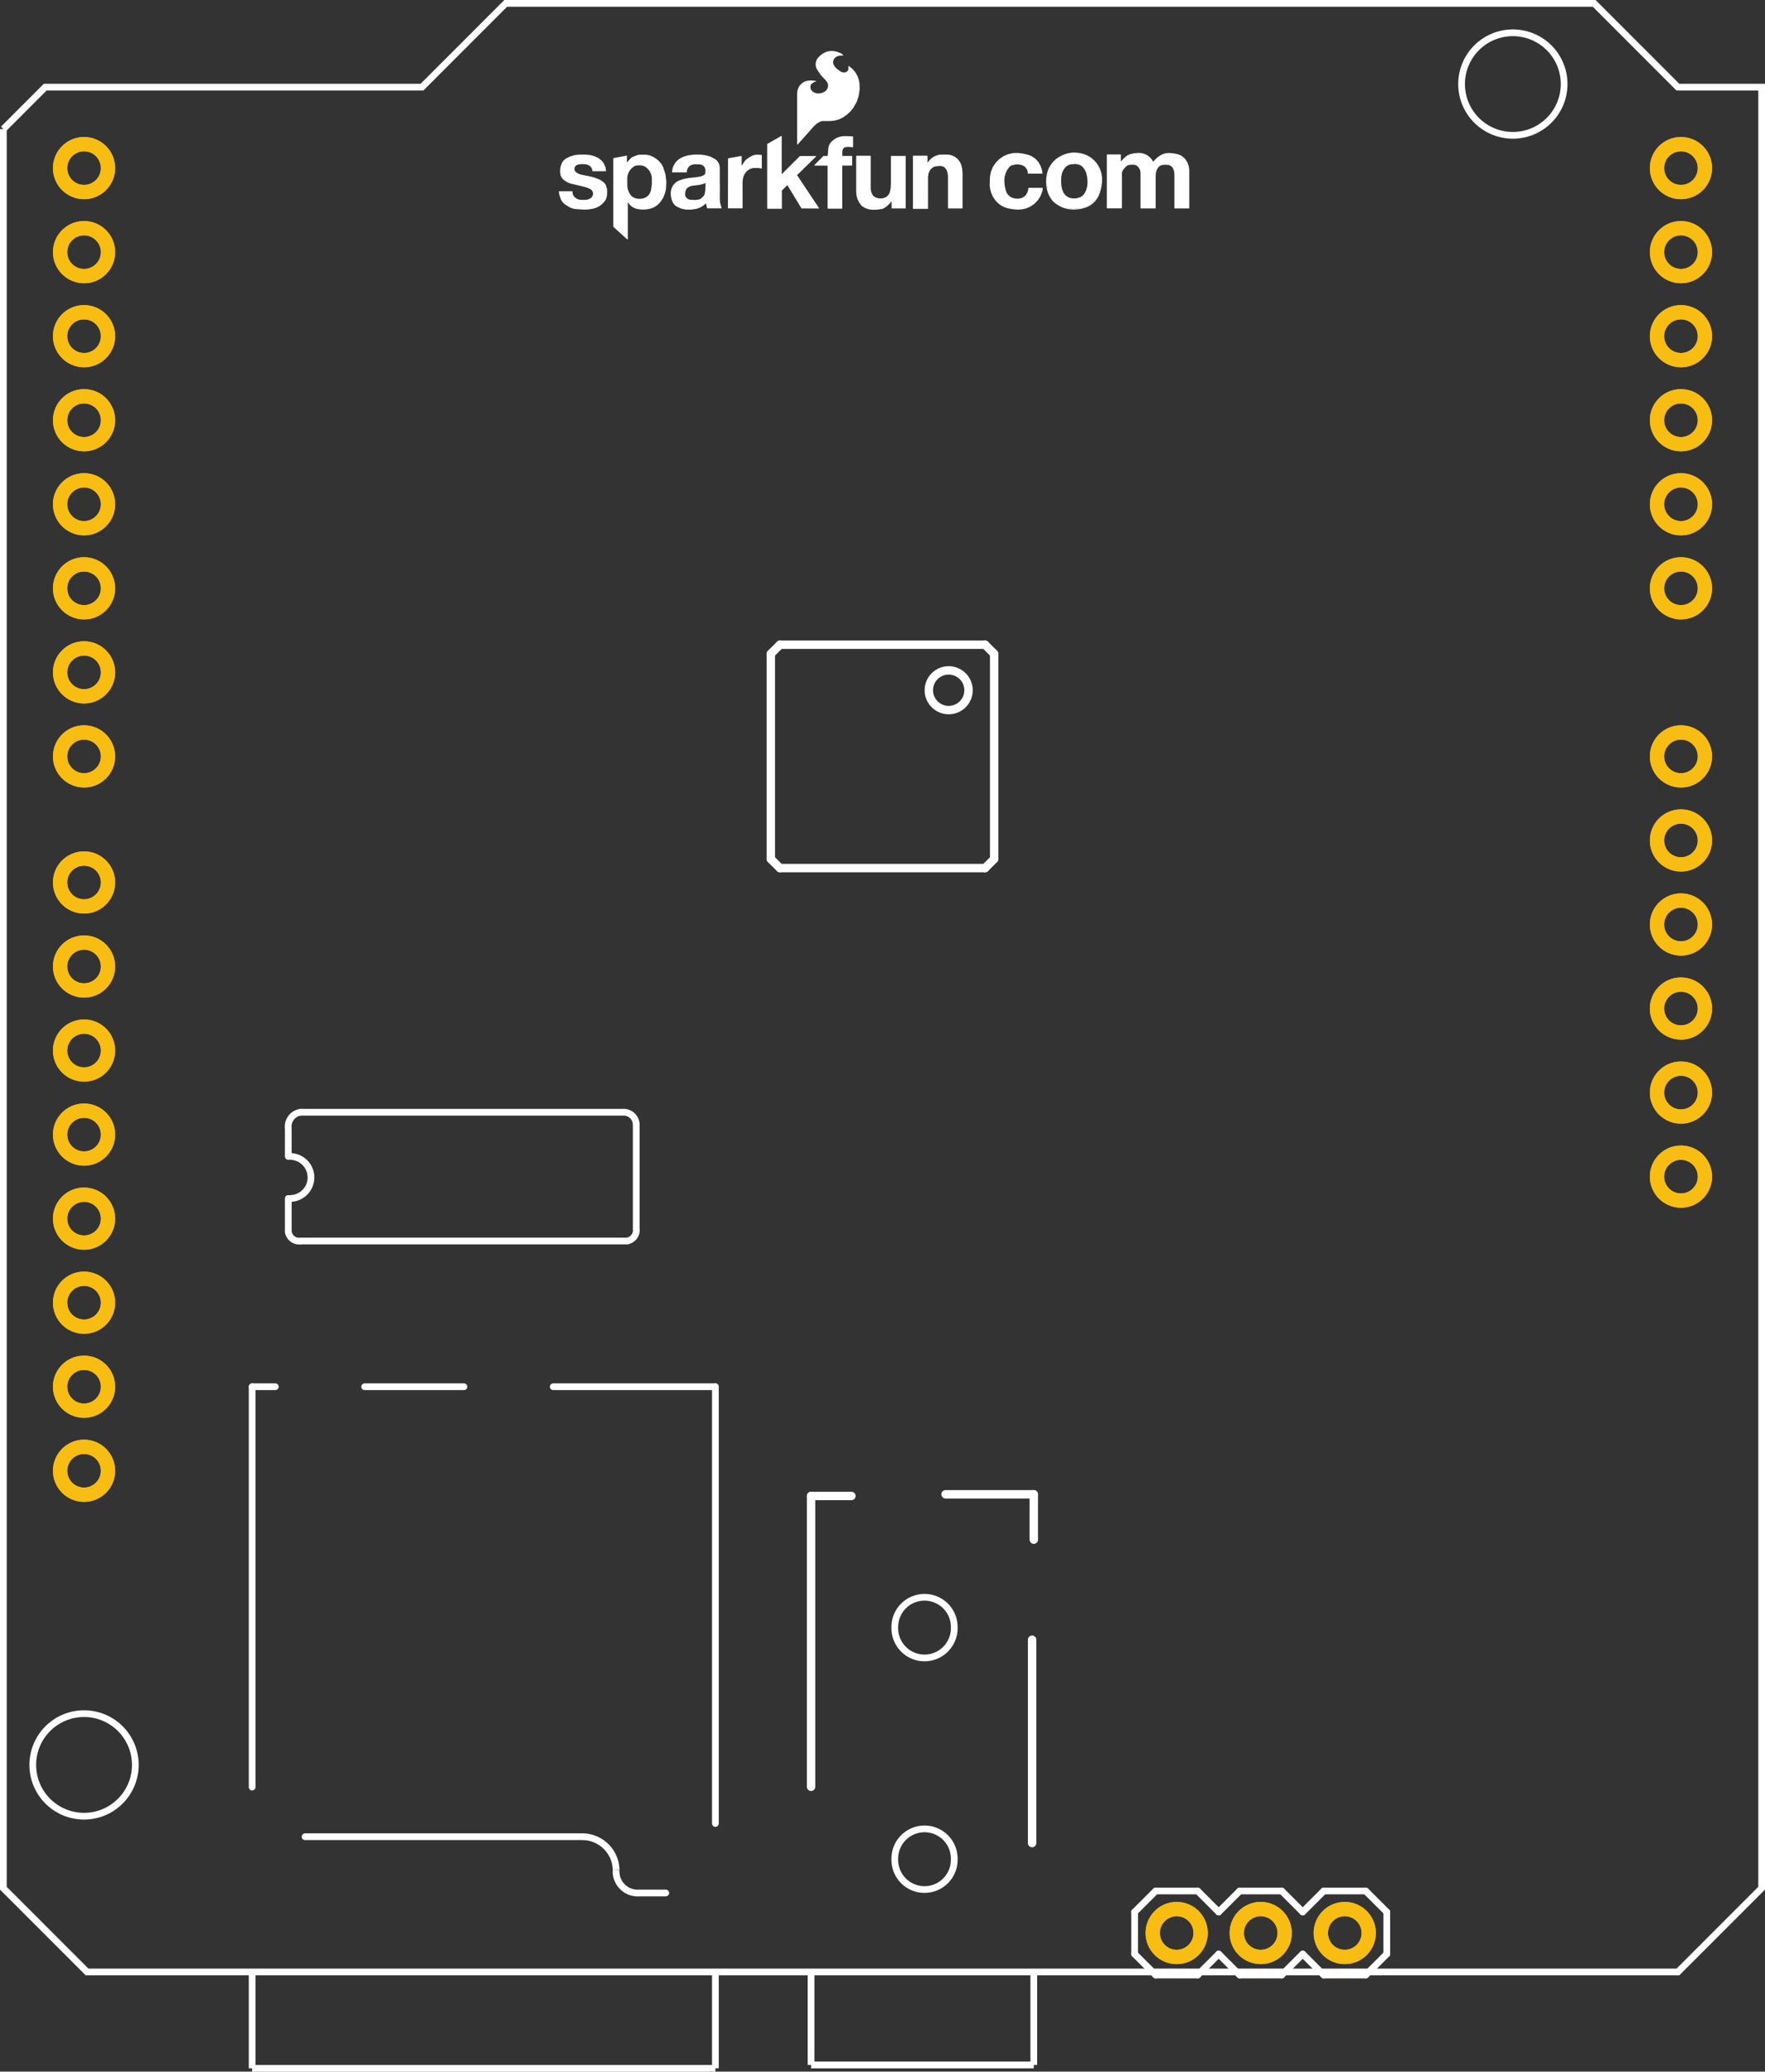 <?xml version='1.0' encoding='UTF-8' standalone='no'?>
<!-- Created with Fritzing (http://www.fritzing.org/) -->
<svg xmlns="http://www.w3.org/2000/svg" width="2.1in" x="0in" version="1.2" y="0in" height="2.465in" viewBox="0 0 151.2 177.477" baseProfile="tiny">
 <rect x="0" y="0" width="151.2" height="177.477" fill="#333333" stroke="none"/>
 <desc >Fritzing footprint generated by brd2svg</desc>
 <g  id="silkscreen" stroke-width="0">
  <path  fill="none" stroke="white" stroke-width="0.576" d="M0.288,11.053L3.874,7.465L36.151,7.465L43.323,0.288L136.567,0.288L143.739,7.465L150.912,7.465L150.912,161.762L143.739,168.939L7.461,168.939L0.288,161.762L0.288,11.053M125.208,7.2a4.392,4.392,0,1,0,8.784,0,4.392,4.392,0,1,0,-8.784,0zM2.808,151.2a4.392,4.392,0,1,0,8.784,0,4.392,4.392,0,1,0,-8.784,0zM76.653,159.278a2.547,2.547,0,1,0,5.093,0,2.547,2.547,0,1,0,-5.093,0zM76.653,139.436a2.547,2.547,0,1,0,5.093,0,2.547,2.547,0,1,0,-5.093,0z"/>
  <g  stroke-width="0">
   <title >element:JP3</title>
   <g  stroke-width="0">
    <title >package:1X03</title>
    <line  stroke="white" stroke-linecap="round" y1="163.8" x1="111.6" y2="162" stroke-width="0.576" x2="113.4"/>
    <line  stroke="white" stroke-linecap="round" y1="162" x1="113.4" y2="162" stroke-width="0.576" x2="117"/>
    <line  stroke="white" stroke-linecap="round" y1="162" x1="117" y2="163.8" stroke-width="0.576" x2="118.8"/>
    <line  stroke="white" stroke-linecap="round" y1="167.4" x1="118.8" y2="169.2" stroke-width="0.576" x2="117"/>
    <line  stroke="white" stroke-linecap="round" y1="169.2" x1="117" y2="169.2" stroke-width="0.576" x2="113.4"/>
    <line  stroke="white" stroke-linecap="round" y1="169.2" x1="113.4" y2="167.4" stroke-width="0.576" x2="111.6"/>
    <line  stroke="white" stroke-linecap="round" y1="162" x1="99" y2="162" stroke-width="0.576" x2="102.6"/>
    <line  stroke="white" stroke-linecap="round" y1="162" x1="102.6" y2="163.8" stroke-width="0.576" x2="104.4"/>
    <line  stroke="white" stroke-linecap="round" y1="167.4" x1="104.4" y2="169.2" stroke-width="0.576" x2="102.6"/>
    <line  stroke="white" stroke-linecap="round" y1="163.8" x1="104.4" y2="162" stroke-width="0.576" x2="106.2"/>
    <line  stroke="white" stroke-linecap="round" y1="162" x1="106.2" y2="162" stroke-width="0.576" x2="109.8"/>
    <line  stroke="white" stroke-linecap="round" y1="162" x1="109.8" y2="163.8" stroke-width="0.576" x2="111.6"/>
    <line  stroke="white" stroke-linecap="round" y1="167.4" x1="111.6" y2="169.2" stroke-width="0.576" x2="109.8"/>
    <line  stroke="white" stroke-linecap="round" y1="169.2" x1="109.8" y2="169.2" stroke-width="0.576" x2="106.2"/>
    <line  stroke="white" stroke-linecap="round" y1="169.2" x1="106.2" y2="167.4" stroke-width="0.576" x2="104.4"/>
    <line  stroke="white" stroke-linecap="round" y1="163.8" x1="97.2" y2="167.4" stroke-width="0.576" x2="97.2"/>
    <line  stroke="white" stroke-linecap="round" y1="162" x1="99" y2="163.8" stroke-width="0.576" x2="97.2"/>
    <line  stroke="white" stroke-linecap="round" y1="167.4" x1="97.2" y2="169.2" stroke-width="0.576" x2="99"/>
    <line  stroke="white" stroke-linecap="round" y1="169.2" x1="102.6" y2="169.2" stroke-width="0.576" x2="99"/>
    <line  stroke="white" stroke-linecap="round" y1="163.8" x1="118.8" y2="167.4" stroke-width="0.576" x2="118.8"/>
   </g>
  </g>
  <g  stroke-width="0">
   <title >element:U$7</title>
   <g  stroke-width="0">
    <title >package:SFE-NEW-WEBLOGO</title>
    <line  stroke="white" stroke-linecap="round" y1="17.841" x1="78.257" y2="13.385" stroke-width="0.072" x2="78.257"/>
    <line  stroke="white" stroke-linecap="round" y1="13.385" x1="78.257" y2="13.385" stroke-width="0.072" x2="79.402"/>
    <line  stroke="white" stroke-linecap="round" y1="13.385" x1="79.402" y2="14.011" stroke-width="0.072" x2="79.402"/>
    <line  stroke="white" stroke-linecap="round" y1="14.011" x1="79.402" y2="14.011" stroke-width="0.072" x2="79.423"/>
    <path  fill="none" stroke="white" stroke-width="0.072" d="M79.423,14.011A0.07,0.07,0,0,0,79.474,13.989"/>
    <path  fill="none" stroke="white" stroke-width="0.072" d="M79.474,13.989A0.422,0.422,0,0,0,79.51,13.947"/>
    <path  fill="none" stroke="white" stroke-width="0.072" d="M79.589,13.838A15.263,15.263,0,0,0,79.51,13.947"/>
    <path  fill="none" stroke="white" stroke-width="0.072" d="M79.834,13.586A1.329,1.329,0,0,0,79.589,13.838"/>
    <path  fill="none" stroke="white" stroke-width="0.072" d="M80.669,13.277A1.447,1.447,0,0,0,79.834,13.586"/>
    <path  fill="none" stroke="white" stroke-width="0.072" d="M81.238,13.291A4.253,4.253,0,0,0,80.669,13.277"/>
    <path  fill="none" stroke="white" stroke-width="0.072" d="M81.994,13.644A1.234,1.234,0,0,0,81.238,13.291"/>
    <path  fill="none" stroke="white" stroke-width="0.072" d="M82.318,14.191A1.261,1.261,0,0,0,81.994,13.644"/>
    <path  fill="none" stroke="white" stroke-width="0.072" d="M82.411,14.825A2.409,2.409,0,0,0,82.318,14.191"/>
    <line  stroke="white" stroke-linecap="round" y1="14.825" x1="82.411" y2="17.813" stroke-width="0.072" x2="82.411"/>
    <line  stroke="white" stroke-linecap="round" y1="17.813" x1="82.411" y2="17.813" stroke-width="0.072" x2="81.252"/>
    <line  stroke="white" stroke-linecap="round" y1="17.813" x1="81.252" y2="15.077" stroke-width="0.072" x2="81.252"/>
    <path  fill="none" stroke="white" stroke-width="0.072" d="M81.252,15.077A1.162,1.162,0,0,0,81.086,14.479"/>
    <path  fill="none" stroke="white" stroke-width="0.072" d="M81.086,14.479A0.643,0.643,0,0,0,80.755,14.206"/>
    <path  fill="none" stroke="white" stroke-width="0.072" d="M80.755,14.206A0.482,0.482,0,0,0,80.568,14.177"/>
    <path  fill="none" stroke="white" stroke-width="0.072" d="M80.251,14.191A128.104,128.104,0,0,0,80.568,14.177"/>
    <path  fill="none" stroke="white" stroke-width="0.072" d="M80.251,14.191A0.743,0.743,0,0,0,79.798,14.371"/>
    <path  fill="none" stroke="white" stroke-width="0.072" d="M79.798,14.371A0.929,0.929,0,0,0,79.538,14.739"/>
    <path  fill="none" stroke="white" stroke-width="0.072" d="M79.538,14.739A1.281,1.281,0,0,0,79.452,15.185"/>
    <path  fill="none" stroke="white" stroke-width="0.072" d="M79.452,15.185A7.576,7.576,0,0,0,79.452,15.379"/>
    <line  stroke="white" stroke-linecap="round" y1="15.379" x1="79.452" y2="17.841" stroke-width="0.072" x2="79.452"/>
    <line  stroke="white" stroke-linecap="round" y1="17.841" x1="79.452" y2="17.841" stroke-width="0.072" x2="78.257"/>
    <line  stroke="white" stroke-linecap="round" y1="13.111" x1="91.958" y2="14.025" stroke-width="0.072" x2="91.958"/>
    <line  stroke="white" stroke-linecap="round" y1="14.025" x1="91.958" y2="14.025" stroke-width="0.072" x2="91.894"/>
    <path  fill="none" stroke="white" stroke-width="0.072" d="M91.894,14.025A0.893,0.893,0,0,0,91.188,14.371"/>
    <path  fill="none" stroke="white" stroke-width="0.072" d="M91.188,14.371A1.493,1.493,0,0,0,90.878,15.178"/>
    <path  fill="none" stroke="white" stroke-width="0.072" d="M90.878,15.178A4.206,4.206,0,0,0,90.886,15.876"/>
    <path  fill="none" stroke="white" stroke-width="0.072" d="M90.886,15.876A1.717,1.717,0,0,0,91.08,16.524"/>
    <path  fill="none" stroke="white" stroke-width="0.072" d="M91.08,16.524A0.929,0.929,0,0,0,91.613,16.971"/>
    <path  fill="none" stroke="white" stroke-width="0.072" d="M91.613,16.971A1.3,1.3,0,0,0,92.563,16.913"/>
    <path  fill="none" stroke="white" stroke-width="0.072" d="M92.563,16.913A0.889,0.889,0,0,0,92.974,16.524"/>
    <path  fill="none" stroke="white" stroke-width="0.072" d="M92.974,16.524A1.909,1.909,0,0,0,93.197,15.646"/>
    <path  fill="none" stroke="white" stroke-width="0.072" d="M93.197,15.646A2.988,2.988,0,0,0,93.118,14.933"/>
    <path  fill="none" stroke="white" stroke-width="0.072" d="M93.118,14.933A1.43,1.43,0,0,0,92.758,14.271"/>
    <path  fill="none" stroke="white" stroke-width="0.072" d="M92.758,14.271A0.734,0.734,0,0,0,92.462,14.083"/>
    <path  fill="none" stroke="white" stroke-width="0.072" d="M92.462,14.083A1.375,1.375,0,0,0,92.016,14.011"/>
    <line  stroke="white" stroke-linecap="round" y1="14.011" x1="92.016" y2="13.111" stroke-width="0.072" x2="92.016"/>
    <line  stroke="white" stroke-linecap="round" y1="13.111" x1="92.016" y2="13.111" stroke-width="0.072" x2="92.059"/>
    <path  fill="none" stroke="white" stroke-width="0.072" d="M92.693,13.191A2.57,2.57,0,0,0,92.059,13.111"/>
    <path  fill="none" stroke="white" stroke-width="0.072" d="M93.6,13.665A2.214,2.214,0,0,0,92.693,13.191"/>
    <path  fill="none" stroke="white" stroke-width="0.072" d="M94.378,15.393A2.262,2.262,0,0,0,93.6,13.665"/>
    <path  fill="none" stroke="white" stroke-width="0.072" d="M94.133,16.646A3.497,3.497,0,0,0,94.378,15.393"/>
    <path  fill="none" stroke="white" stroke-width="0.072" d="M92.959,17.755A1.905,1.905,0,0,0,94.133,16.646"/>
    <path  fill="none" stroke="white" stroke-width="0.072" d="M91.937,17.913A3.139,3.139,0,0,0,92.959,17.755"/>
    <path  fill="none" stroke="white" stroke-width="0.072" d="M90.374,17.345A2.511,2.511,0,0,0,91.937,17.913"/>
    <path  fill="none" stroke="white" stroke-width="0.072" d="M90.007,16.92A1.646,1.646,0,0,0,90.374,17.345"/>
    <path  fill="none" stroke="white" stroke-width="0.072" d="M89.698,16.078A2.386,2.386,0,0,0,90.007,16.92"/>
    <path  fill="none" stroke="white" stroke-width="0.072" d="M89.705,14.991A3.218,3.218,0,0,0,89.698,16.078"/>
    <path  fill="none" stroke="white" stroke-width="0.072" d="M90.763,13.464A2.229,2.229,0,0,0,89.705,14.991"/>
    <path  fill="none" stroke="white" stroke-width="0.072" d="M91.958,13.111A2.54,2.54,0,0,0,90.763,13.464"/>
    <g  stroke-width="0">
     <title >polygon</title>
     <path  fill="none" stroke="white" stroke-linecap="round" stroke-width="0.072" d="M47.916,16.416L47.923,16.517M47.923,16.517L47.952,16.683M47.952,16.683L48.075,17.043M48.075,17.043L48.162,17.211M48.162,17.211L48.281,17.36M48.281,17.36L48.427,17.482M48.427,17.482L48.766,17.698M48.766,17.698L49.008,17.81M49.008,17.81L49.27,17.87M49.27,17.87L49.997,17.921M49.997,17.921L50.373,17.908M50.373,17.908L50.745,17.856M50.745,17.856L51.029,17.776M51.029,17.776L51.294,17.648M51.294,17.648L51.533,17.476M51.533,17.476L51.739,17.265M51.739,17.265L51.847,17.106M51.847,17.106L51.922,16.928M51.922,16.928L51.962,16.74M51.962,16.74L51.984,16.445M51.984,16.445L51.957,16.146M51.957,16.146L51.861,15.861M51.861,15.861L51.79,15.745M51.79,15.745L51.696,15.646M51.696,15.646L51.5,15.501M51.5,15.501L51.285,15.386M51.285,15.386L50.816,15.213M50.816,15.213L50.328,15.105M50.328,15.105L49.752,14.991M49.752,14.991L49.533,14.911M49.533,14.911L49.334,14.789M49.334,14.789L49.247,14.699M49.247,14.699L49.191,14.587M49.191,14.587L49.17,14.472M49.17,14.472L49.185,14.355M49.185,14.355L49.233,14.249M49.233,14.249L49.306,14.166M49.306,14.166L49.399,14.105M49.399,14.105L49.526,14.058M49.526,14.058L49.658,14.033M49.658,14.033L49.903,14.02M49.903,14.02L50.148,14.033M50.148,14.033L50.294,14.062M50.294,14.062L50.433,14.118M50.433,14.118L50.559,14.198M50.559,14.198L50.642,14.278M50.642,14.278L50.707,14.373M50.707,14.373L50.753,14.479M50.753,14.479L50.77,14.554M50.77,14.554L50.775,14.63M50.775,14.63L51.876,14.63M51.876,14.63L51.855,14.429M51.855,14.429L51.271,14.062M51.271,14.062L49.983,13.687M49.983,13.687L48.794,13.997M48.794,13.997L48.946,14.861M48.946,14.861L50.191,15.602M50.191,15.602L51.394,16.258M51.394,16.258L51.084,17.179M51.084,17.179L49.968,17.431M49.968,17.431L47.916,16.416M49.207,17.856L50.745,17.856M48.952,17.784L51,17.784M48.797,17.712L51.161,17.712M48.675,17.64L51.305,17.64M48.562,17.568L51.405,17.568M48.449,17.496L51.505,17.496M48.358,17.424L49.954,17.424M49.999,17.424L51.584,17.424M48.275,17.352L49.808,17.352M50.318,17.352L51.654,17.352M48.217,17.28L49.663,17.28M50.637,17.28L51.725,17.28M48.16,17.208L49.517,17.208M50.956,17.208L51.778,17.208M48.123,17.136L49.372,17.136M51.099,17.136L51.826,17.136M48.086,17.064L49.226,17.064M51.123,17.064L51.864,17.064M48.057,16.992L49.081,16.992M51.147,16.992L51.895,16.992M48.033,16.92L48.935,16.92M51.171,16.92L51.924,16.92M48.008,16.848L48.789,16.848M51.195,16.848L51.939,16.848M47.984,16.776L48.644,16.776M51.219,16.776L51.955,16.776M47.959,16.704L48.498,16.704M51.244,16.704L51.965,16.704M47.943,16.632L48.353,16.632M51.268,16.632L51.97,16.632M47.931,16.56L48.207,16.56M51.292,16.56L51.975,16.56M47.921,16.488L48.062,16.488M51.316,16.488L51.981,16.488M51.34,16.416L51.981,16.416M51.365,16.344L51.975,16.344M51.389,16.272L51.969,16.272M51.288,16.2L51.962,16.2M51.156,16.128L51.951,16.128M51.023,16.056L51.927,16.056M50.891,15.984L51.903,15.984M50.759,15.912L51.879,15.912M50.627,15.84L51.849,15.84M50.495,15.768L51.805,15.768M50.363,15.696L51.744,15.696M50.23,15.624L51.667,15.624M50.106,15.552L51.569,15.552M49.985,15.48L51.46,15.48M49.864,15.408L51.326,15.408M49.743,15.336L51.149,15.336M49.623,15.264L50.953,15.264M49.501,15.192L50.719,15.192M49.381,15.12L50.393,15.12M49.26,15.048L50.04,15.048M49.139,14.976L49.712,14.976M49.018,14.904L49.522,14.904M48.94,14.832L49.404,14.832M48.928,14.76L49.307,14.76M48.915,14.688L49.242,14.688M48.903,14.616L49.205,14.616M50.773,14.616L51.875,14.616M48.89,14.544L49.183,14.544M50.767,14.544L51.867,14.544M48.877,14.472L49.17,14.472M50.75,14.472L51.859,14.472M48.865,14.4L49.179,14.4M50.719,14.4L51.809,14.4M48.852,14.328L49.197,14.328M50.676,14.328L51.694,14.328M48.84,14.256L49.23,14.256M50.618,14.256L51.58,14.256M48.827,14.184L49.29,14.184M50.536,14.184L51.465,14.184M48.814,14.112L49.388,14.112M50.418,14.112L51.351,14.112M48.802,14.04L49.621,14.04M50.183,14.04L51.197,14.04M48.906,13.968L50.949,13.968M49.182,13.896L50.702,13.896M49.457,13.824L50.454,13.824M49.734,13.752L50.206,13.752"/>
    </g>
    <g  stroke-width="0">
     <title >polygon</title>
     <path  fill="none" stroke="white" stroke-linecap="round" stroke-width="0.072" d="M51.855,14.407L51.797,14.249M51.797,14.249L51.696,14.025M51.696,14.025L51.615,13.9M51.615,13.9L51.516,13.788M51.516,13.788L51.244,13.573M51.244,13.573L50.933,13.421M50.933,13.421L50.55,13.316M50.55,13.316L50.155,13.277M50.155,13.277L49.644,13.277M49.644,13.277L49.239,13.321M49.239,13.321L48.848,13.437M48.848,13.437L48.485,13.623M48.485,13.623L48.35,13.727M48.35,13.727L48.238,13.856M48.238,13.856L48.154,14.004M48.154,14.004L48.052,14.311M48.052,14.311L48.016,14.632M48.016,14.632L48.045,14.954M48.045,14.954L48.088,15.093M48.088,15.093L48.159,15.22M48.159,15.22L48.255,15.329M48.255,15.329L48.446,15.481M48.446,15.481L48.659,15.602M48.659,15.602L48.888,15.689M48.888,15.689L49.917,15.934M49.917,15.934L50.254,16.021M50.254,16.021L50.573,16.157M50.573,16.157L50.675,16.227M50.675,16.227L50.756,16.32M50.756,16.32L50.811,16.431M50.811,16.431L50.837,16.552M50.837,16.552L50.832,16.675M50.832,16.675L50.796,16.793M50.796,16.793L50.733,16.898M50.733,16.898L50.645,16.985M50.645,16.985L50.493,17.077M50.493,17.077L50.325,17.136M50.325,17.136L50.148,17.157M50.148,17.157L49.767,17.157M49.767,17.157L49.601,17.136M49.601,17.136L49.427,17.072M49.427,17.072L49.271,16.972M49.271,16.972L49.14,16.841M49.14,16.841L49.063,16.716M49.063,16.716L49.019,16.577M49.019,16.577L49.011,16.43M49.011,16.43L49.011,16.416M49.011,16.416L47.916,16.416M47.916,16.416L49.939,17.482M49.939,17.482L51.105,17.223M51.105,17.223L51.422,16.279M51.422,16.279L51.372,16.178M51.372,16.178L49.032,14.818M49.032,14.818L48.895,14.04M48.895,14.04L49.968,13.716M49.968,13.716L51.163,14.098M51.163,14.098L51.718,14.508M51.718,14.508L51.855,14.407M49.83,17.424L50.198,17.424M49.693,17.352L50.522,17.352M49.556,17.28L50.846,17.28M49.419,17.208L51.11,17.208M49.283,17.136L49.601,17.136M50.322,17.136L51.135,17.136M49.146,17.064L49.415,17.064M50.515,17.064L51.158,17.064M49.01,16.992L49.302,16.992M50.633,16.992L51.183,16.992M48.873,16.92L49.219,16.92M50.711,16.92L51.207,16.92M48.736,16.848L49.147,16.848M50.763,16.848L51.231,16.848M48.599,16.776L49.1,16.776M50.802,16.776L51.255,16.776M48.463,16.704L49.059,16.704M50.824,16.704L51.28,16.704M48.326,16.632L49.037,16.632M50.834,16.632L51.304,16.632M48.189,16.56L49.018,16.56M50.837,16.56L51.328,16.56M48.053,16.488L49.014,16.488M50.824,16.488L51.352,16.488M50.804,16.416L51.376,16.416M50.768,16.344L51.401,16.344M50.714,16.272L51.419,16.272M50.636,16.2L51.383,16.2M50.505,16.128L51.285,16.128M50.335,16.056L51.162,16.056M50.111,15.984L51.038,15.984M49.827,15.912L50.914,15.912M49.524,15.84L50.79,15.84M49.221,15.768L50.666,15.768M48.918,15.696L50.543,15.696M48.716,15.624L50.419,15.624M48.57,15.552L50.295,15.552M48.444,15.48L50.171,15.48M48.354,15.408L50.047,15.408M48.263,15.336L49.923,15.336M48.197,15.264L49.8,15.264M48.143,15.192L49.676,15.192M48.103,15.12L49.552,15.12M48.074,15.048L49.428,15.048M48.052,14.976L49.305,14.976M48.041,14.904L49.181,14.904M48.034,14.832L49.057,14.832M48.027,14.76L49.022,14.76M48.021,14.688L49.009,14.688M48.017,14.616L48.997,14.616M48.026,14.544L48.984,14.544M48.034,14.472L48.971,14.472M51.669,14.472L51.766,14.472M48.042,14.4L48.959,14.4M51.572,14.4L51.852,14.4M48.05,14.328L48.946,14.328M51.474,14.328L51.826,14.328M48.071,14.256L48.933,14.256M51.377,14.256L51.8,14.256M48.094,14.184L48.921,14.184M51.28,14.184L51.768,14.184M48.118,14.112L48.908,14.112M51.182,14.112L51.735,14.112M48.142,14.04L48.895,14.04M50.983,14.04L51.703,14.04M48.174,13.968L49.133,13.968M50.757,13.968L51.659,13.968M48.216,13.896L49.372,13.896M50.532,13.896L51.611,13.896M48.266,13.824L49.61,13.824M50.306,13.824L51.548,13.824M48.329,13.752L49.849,13.752M50.081,13.752L51.47,13.752M48.411,13.68L51.379,13.68M48.514,13.608L51.288,13.608M48.655,13.536L51.168,13.536M48.796,13.464L51.021,13.464M49,13.392L50.827,13.392M49.247,13.32L50.564,13.32"/>
    </g>
    <g  stroke-width="0">
     <title >polygon</title>
     <path  fill="none" stroke="white" stroke-linecap="round" stroke-width="0.072" d="M53.676,13.37L53.669,13.939M53.669,13.939L53.691,13.961M53.691,13.961L53.705,13.968M53.705,13.968L53.77,13.896M53.77,13.896L54.022,13.623M54.022,13.623L54.119,13.537M54.119,13.537L54.23,13.471M54.23,13.471L54.605,13.32M54.605,13.32L54.742,13.291M54.742,13.291L55.303,13.284M55.303,13.284L55.61,13.336M55.61,13.336L55.901,13.45M55.901,13.45L56.157,13.603M56.157,13.603L56.391,13.788M56.391,13.788L56.615,14.04M56.615,14.04L56.779,14.335M56.779,14.335L56.97,14.934M56.97,14.934L57.05,15.558M57.05,15.558L57.017,16.186M57.017,16.186L56.925,16.576M56.925,16.576L56.768,16.944M56.768,16.944L56.549,17.28M56.549,17.28L56.362,17.48M56.362,17.48L56.145,17.646M56.145,17.646L55.902,17.773M55.902,17.773L55.642,17.856M55.642,17.856L55.298,17.91M55.298,17.91L54.95,17.914M54.95,17.914L54.605,17.87M54.605,17.87L54.366,17.795M54.366,17.795L54.147,17.672M54.147,17.672L53.96,17.505M53.96,17.505L53.813,17.302M53.813,17.302L53.813,16.459M53.813,16.459L53.834,16.438M53.834,16.438L53.834,16.452M53.834,16.452L53.84,16.48M53.84,16.48L53.856,16.503M53.856,16.503L53.87,16.524M53.87,16.524L53.957,16.688M53.957,16.688L54.08,16.827M54.08,16.827L54.23,16.934M54.23,16.934L54.429,17.02M54.429,17.02L54.641,17.064M54.641,17.064L54.906,17.066M54.906,17.066L55.166,17.014M55.166,17.014L55.384,16.914M55.384,16.914L55.568,16.762M55.568,16.762L55.708,16.568M55.708,16.568L55.793,16.344M55.793,16.344L55.88,15.786M55.88,15.786L55.879,15.221M55.879,15.221L55.824,14.939M55.824,14.939L55.706,14.676M55.706,14.676L55.532,14.447M55.532,14.447L55.31,14.263M55.31,14.263L55.162,14.186M55.162,14.186L55.001,14.14M55.001,14.14L54.835,14.127M54.835,14.127L54.526,14.141M54.526,14.141L54.413,14.164M54.413,14.164L54.309,14.213M54.309,14.213L54.102,14.375M54.102,14.375L53.928,14.573M53.928,14.573L53.807,14.779M53.807,14.779L53.729,15.005M53.729,15.005L53.697,15.242M53.697,15.242L53.705,15.97M53.705,15.97L53.741,16.193M53.741,16.193L53.806,16.387M53.806,16.387L53.807,16.398M53.807,16.398L53.803,16.407M53.803,16.407L53.794,16.414M53.794,16.414L53.784,16.416M53.784,16.416L53.748,16.416M53.748,16.416L53.748,17.294M53.748,17.294L53.748,20.47M53.748,20.47L52.575,19.411M52.575,19.411L52.575,13.601M52.575,13.601L52.575,13.579M52.575,13.579L53.676,13.37M53.724,20.448L53.748,20.448M53.645,20.376L53.748,20.376M53.565,20.304L53.748,20.304M53.485,20.232L53.748,20.232M53.405,20.16L53.748,20.16M53.325,20.088L53.748,20.088M53.245,20.016L53.748,20.016M53.165,19.944L53.748,19.944M53.086,19.872L53.748,19.872M53.006,19.8L53.748,19.8M52.926,19.728L53.748,19.728M52.846,19.656L53.748,19.656M52.766,19.584L53.748,19.584M52.686,19.512L53.748,19.512M52.607,19.44L53.748,19.44M52.575,19.368L53.748,19.368M52.575,19.296L53.748,19.296M52.575,19.224L53.748,19.224M52.575,19.152L53.748,19.152M52.575,19.08L53.748,19.08M52.575,19.008L53.748,19.008M52.575,18.936L53.748,18.936M52.575,18.864L53.748,18.864M52.575,18.792L53.748,18.792M52.575,18.72L53.748,18.72M52.575,18.648L53.748,18.648M52.575,18.576L53.748,18.576M52.575,18.504L53.748,18.504M52.575,18.432L53.748,18.432M52.575,18.36L53.748,18.36M52.575,18.288L53.748,18.288M52.575,18.216L53.748,18.216M52.575,18.144L53.748,18.144M52.575,18.072L53.748,18.072M52.575,18L53.748,18M52.575,17.928L53.748,17.928M52.575,17.856L53.748,17.856M54.559,17.856L55.642,17.856M52.575,17.784L53.748,17.784M54.346,17.784L55.867,17.784M52.575,17.712L53.748,17.712M54.219,17.712L56.018,17.712M52.575,17.64L53.748,17.64M54.112,17.64L56.153,17.64M52.575,17.568L53.748,17.568M54.032,17.568L56.247,17.568M52.575,17.496L53.748,17.496M53.954,17.496L56.342,17.496M52.575,17.424L53.748,17.424M53.902,17.424L56.415,17.424M52.575,17.352L53.748,17.352M53.85,17.352L56.482,17.352M52.575,17.28L53.748,17.28M53.813,17.28L56.549,17.28M52.575,17.208L53.748,17.208M53.813,17.208L56.596,17.208M52.575,17.136L53.748,17.136M53.813,17.136L56.643,17.136M52.575,17.064L53.748,17.064M53.813,17.064L54.641,17.064M54.914,17.064L56.69,17.064M52.575,16.992L53.748,16.992M53.813,16.992L54.364,16.992M55.214,16.992L56.737,16.992M52.575,16.92L53.748,16.92M53.813,16.92L54.21,16.92M55.371,16.92L56.778,16.92M52.575,16.848L53.748,16.848M53.813,16.848L54.109,16.848M55.464,16.848L56.809,16.848M52.575,16.776L53.748,16.776M53.813,16.776L54.035,16.776M55.551,16.776L56.84,16.776M52.575,16.704L53.748,16.704M53.813,16.704L53.972,16.704M55.61,16.704L56.871,16.704M52.575,16.632L53.748,16.632M53.813,16.632L53.928,16.632M55.661,16.632L56.901,16.632M52.575,16.56L53.748,16.56M53.813,16.56L53.889,16.56M55.711,16.56L56.929,16.56M52.575,16.488L53.748,16.488M53.813,16.488L53.846,16.488M55.738,16.488L56.946,16.488M52.575,16.416L53.784,16.416M55.765,16.416L56.963,16.416M52.575,16.344L53.791,16.344M55.793,16.344L56.98,16.344M52.575,16.272L53.767,16.272M55.804,16.272L56.997,16.272M52.575,16.2L53.743,16.2M55.815,16.2L57.014,16.2M52.575,16.128L53.73,16.128M55.827,16.128L57.02,16.128M52.575,16.056L53.719,16.056M55.838,16.056L57.024,16.056M52.575,15.984L53.707,15.984M55.849,15.984L57.028,15.984M52.575,15.912L53.704,15.912M55.86,15.912L57.031,15.912M52.575,15.84L53.703,15.84M55.872,15.84L57.035,15.84M52.575,15.768L53.703,15.768M55.88,15.768L57.039,15.768M52.575,15.696L53.702,15.696M55.88,15.696L57.043,15.696M52.575,15.624L53.701,15.624M55.88,15.624L57.047,15.624M52.575,15.552L53.701,15.552M55.88,15.552L57.049,15.552M52.575,15.48L53.7,15.48M55.88,15.48L57.04,15.48M52.575,15.408L53.699,15.408M55.88,15.408L57.031,15.408M52.575,15.336L53.698,15.336M55.879,15.336L57.022,15.336M52.575,15.264L53.697,15.264M55.879,15.264L57.012,15.264M52.575,15.192L53.704,15.192M55.873,15.192L57.003,15.192M52.575,15.12L53.714,15.12M55.859,15.12L56.994,15.12M52.575,15.048L53.724,15.048M55.845,15.048L56.985,15.048M52.575,14.976L53.739,14.976M55.831,14.976L56.975,14.976M52.575,14.904L53.764,14.904M55.808,14.904L56.961,14.904M52.575,14.832L53.789,14.832M55.776,14.832L56.938,14.832M52.575,14.76L53.819,14.76M55.744,14.76L56.915,14.76M52.575,14.688L53.861,14.688M55.711,14.688L56.892,14.688M52.575,14.616L53.903,14.616M55.66,14.616L56.869,14.616M52.575,14.544L53.953,14.544M55.605,14.544L56.846,14.544M52.575,14.472L54.017,14.472M55.551,14.472L56.823,14.472M52.575,14.4L54.08,14.4M55.475,14.4L56.8,14.4M52.575,14.328L54.162,14.328M55.389,14.328L56.775,14.328M52.575,14.256L54.255,14.256M55.297,14.256L56.735,14.256M52.575,14.184L54.37,14.184M55.154,14.184L56.695,14.184M52.575,14.112L56.655,14.112M52.575,14.04L56.614,14.04M52.575,13.968L53.705,13.968M53.705,13.968L56.55,13.968M52.575,13.896L53.669,13.896M53.77,13.896L56.486,13.896M52.575,13.824L53.671,13.824M53.836,13.824L56.422,13.824M52.575,13.752L53.672,13.752M53.902,13.752L56.345,13.752M52.575,13.68L53.672,13.68M53.968,13.68L56.254,13.68M52.575,13.608L53.673,13.608M54.038,13.608L56.163,13.608M52.802,13.536L53.674,13.536M54.121,13.536L56.045,13.536M53.182,13.464L53.675,13.464M54.248,13.464L55.925,13.464M53.562,13.392L53.676,13.392M54.426,13.392L55.753,13.392M54.605,13.32L55.515,13.32"/>
    </g>
    <g  stroke-width="0">
     <title >polygon</title>
     <path  fill="none" stroke="white" stroke-linecap="round" stroke-width="0.072" d="M69.869,6.97L69.732,6.948M69.732,6.948L69.466,6.927M69.466,6.927L69.199,6.948M69.199,6.948L69.001,7M69.001,7L68.817,7.091M68.817,7.091L68.655,7.217M68.655,7.217L68.522,7.373M68.522,7.373L68.409,7.58M68.409,7.58L68.341,7.807M68.341,7.807L68.321,8.042M68.321,8.042L68.321,12.341M68.321,12.341L69.703,10.786M69.703,10.786L69.949,10.56M69.949,10.56L70.236,10.389M70.236,10.389L70.341,10.351M70.341,10.351L70.452,10.332M70.452,10.332L71.1,10.332M71.1,10.332L71.486,10.297M71.486,10.297L71.86,10.193M71.86,10.193L72.209,10.023M72.209,10.023L72.537,9.791M72.537,9.791L72.829,9.515M72.829,9.515L73.08,9.202M73.08,9.202L73.349,8.725M73.349,8.725L73.526,8.208M73.526,8.208L73.608,7.667M73.608,7.667L73.591,7.121M73.591,7.121L73.532,6.826M73.532,6.826L73.431,6.543M73.431,6.543L73.289,6.278M73.289,6.278L73.032,5.956M73.032,5.956L72.713,5.695M72.713,5.695L72.713,5.947M72.713,5.947L72.707,5.988M72.707,5.988L72.691,6.026M72.691,6.026L72.607,6.13M72.607,6.13L72.497,6.206M72.497,6.206L72.439,6.228M72.439,6.228L72.277,6.246M72.277,6.246L72.117,6.216M72.117,6.216L71.971,6.142M71.971,6.142L71.712,5.954M71.712,5.954L71.592,5.851M71.592,5.851L71.489,5.731M71.489,5.731L71.406,5.596M71.406,5.596L71.345,5.45M71.345,5.45L71.326,5.358M71.326,5.358L71.331,5.263M71.331,5.263L71.377,5.107M71.377,5.107L71.464,4.969M71.464,4.969L71.583,4.857M71.583,4.857L71.727,4.781M71.727,4.781L71.872,4.74M71.872,4.74L72.022,4.723M72.022,4.723L72.194,4.723M72.194,4.723L72.194,4.723M72.194,4.723L72.187,4.716M72.187,4.716L72.064,4.62M72.064,4.62L71.921,4.558M71.921,4.558L71.82,4.514M71.82,4.514L71.755,4.486M71.755,4.486L71.506,4.423M71.506,4.423L71.251,4.399M71.251,4.399L71.005,4.418M71.005,4.418L70.767,4.484M70.767,4.484L70.546,4.594M70.546,4.594L70.325,4.752M70.325,4.752L70.128,4.939M70.128,4.939L70.006,5.11M70.006,5.11L69.93,5.306M69.93,5.306L69.905,5.515M69.905,5.515L69.934,5.724M69.934,5.724L70.013,5.918M70.013,5.918L70.349,6.417M70.349,6.417L70.761,6.854M70.761,6.854L70.87,6.982M70.87,6.982L70.942,7.133M70.942,7.133L70.973,7.297M70.973,7.297L70.96,7.464M70.96,7.464L70.904,7.622M70.904,7.622L70.809,7.76M70.809,7.76L70.683,7.87M70.683,7.87L70.523,7.956M70.523,7.956L70.351,8.014M70.351,8.014L70.171,8.042M70.171,8.042L69.961,8.032M69.961,8.032L69.761,7.971M69.761,7.971L69.581,7.862M69.581,7.862L69.486,7.762M69.486,7.762L69.422,7.639M69.422,7.639L69.394,7.513M69.394,7.513L69.394,7.384M69.394,7.384L69.422,7.258M69.422,7.258L69.448,7.209M69.448,7.209L69.487,7.171M69.487,7.171L69.725,6.998M69.725,6.998L69.769,6.975M69.769,6.975L69.819,6.965M69.819,6.965L69.869,6.97M68.321,12.312L68.346,12.312M68.321,12.24L68.41,12.24M68.321,12.168L68.475,12.168M68.321,12.096L68.538,12.096M68.321,12.024L68.602,12.024M68.321,11.952L68.666,11.952M68.321,11.88L68.73,11.88M68.321,11.808L68.794,11.808M68.321,11.736L68.858,11.736M68.321,11.664L68.922,11.664M68.321,11.592L68.986,11.592M68.321,11.52L69.05,11.52M68.321,11.448L69.114,11.448M68.321,11.376L69.178,11.376M68.321,11.304L69.242,11.304M68.321,11.232L69.306,11.232M68.321,11.16L69.37,11.16M68.321,11.088L69.434,11.088M68.321,11.016L69.498,11.016M68.321,10.944L69.562,10.944M68.321,10.872L69.626,10.872M68.321,10.8L69.69,10.8M68.321,10.728L69.766,10.728M68.321,10.656L69.844,10.656M68.321,10.584L69.923,10.584M68.321,10.512L70.03,10.512M68.321,10.44L70.151,10.44M68.321,10.368L70.295,10.368M68.321,10.296L71.489,10.296M68.321,10.224L71.747,10.224M68.321,10.152L71.943,10.152M68.321,10.08L72.091,10.08M68.321,10.008L72.23,10.008M68.321,9.936L72.331,9.936M68.321,9.864L72.433,9.864M68.321,9.792L72.536,9.792M68.321,9.72L72.612,9.72M68.321,9.648L72.688,9.648M68.321,9.576L72.765,9.576M68.321,9.504L72.838,9.504M68.321,9.432L72.896,9.432M68.321,9.36L72.953,9.36M68.321,9.288L73.011,9.288M68.321,9.216L73.069,9.216M68.321,9.144L73.112,9.144M68.321,9.072L73.153,9.072M68.321,9L73.193,9M68.321,8.928L73.234,8.928M68.321,8.856L73.274,8.856M68.321,8.784L73.315,8.784M68.321,8.712L73.353,8.712M68.321,8.64L73.377,8.64M68.321,8.568L73.403,8.568M68.321,8.496L73.427,8.496M68.321,8.424L73.452,8.424M68.321,8.352L73.477,8.352M68.321,8.28L73.501,8.28M68.321,8.208L73.526,8.208M68.321,8.136L73.537,8.136M68.321,8.064L73.548,8.064M68.325,7.992L69.83,7.992M70.415,7.992L73.559,7.992M68.331,7.92L69.676,7.92M70.589,7.92L73.57,7.92M68.337,7.848L69.567,7.848M70.708,7.848L73.58,7.848M68.35,7.776L69.499,7.776M70.791,7.776L73.592,7.776M68.372,7.704L69.456,7.704M70.848,7.704L73.603,7.704M68.393,7.632L69.421,7.632M70.898,7.632L73.607,7.632M68.42,7.56L69.405,7.56M70.926,7.56L73.605,7.56M68.46,7.488L69.394,7.488M70.951,7.488L73.603,7.488M68.499,7.416L69.394,7.416M70.964,7.416L73.601,7.416M68.547,7.344L69.403,7.344M70.969,7.344L73.598,7.344M68.609,7.272L69.419,7.272M70.968,7.272L73.596,7.272M68.677,7.2L69.457,7.2M70.954,7.2L73.593,7.2M68.77,7.128L69.546,7.128M70.94,7.128L73.591,7.128M68.888,7.056L69.645,7.056M70.905,7.056L73.578,7.056M69.062,6.984L69.752,6.984M70.871,6.984L73.564,6.984M70.81,6.912L73.549,6.912M70.748,6.84L73.535,6.84M70.68,6.768L73.512,6.768M70.612,6.696L73.486,6.696M70.544,6.624L73.46,6.624M70.476,6.552L73.434,6.552M70.408,6.48L73.397,6.48M70.343,6.408L73.359,6.408M70.294,6.336L73.32,6.336M70.246,6.264L73.277,6.264M70.197,6.192L72.07,6.192M72.518,6.192L73.22,6.192M70.149,6.12L71.941,6.12M72.616,6.12L73.163,6.12M70.1,6.048L71.841,6.048M72.674,6.048L73.105,6.048M70.052,5.976L71.742,5.976M72.709,5.976L73.048,5.976M70.007,5.904L71.654,5.904M72.713,5.904L72.968,5.904M69.978,5.832L71.576,5.832M72.713,5.832L72.88,5.832M69.948,5.76L71.514,5.76M72.713,5.76L72.792,5.76M69.929,5.688L71.463,5.688M69.919,5.616L71.418,5.616M69.909,5.544L71.384,5.544M69.911,5.472L71.354,5.472M69.919,5.4L71.335,5.4M69.928,5.328L71.328,5.328M69.95,5.256L71.332,5.256M69.977,5.184L71.354,5.184M70.005,5.112L71.376,5.112M70.056,5.04L71.419,5.04M70.108,4.968L71.465,4.968M70.174,4.896L71.541,4.896M70.25,4.824L71.645,4.824M70.326,4.752L71.829,4.752M70.426,4.68L72.141,4.68M70.526,4.608L72.036,4.608M70.661,4.536L71.871,4.536M70.838,4.464L71.669,4.464"/>
    </g>
    <g  stroke-width="0">
     <title >polygon</title>
     <path  fill="none" stroke="white" stroke-linecap="round" stroke-width="0.072" d="M57.6,14.731L58.788,14.731M58.788,14.731L58.803,14.731M58.803,14.731L58.803,14.717M58.803,14.717L58.821,14.56M58.821,14.56L58.876,14.412M58.876,14.412L58.965,14.28M58.965,14.28L59.081,14.174M59.081,14.174L59.22,14.098M59.22,14.098L59.386,14.049M59.386,14.049L59.559,14.033M59.559,14.033L59.947,14.047M59.947,14.047L60.057,14.065M60.057,14.065L60.162,14.104M60.162,14.104L60.257,14.162M60.257,14.162L60.334,14.234M60.334,14.234L60.394,14.319M60.394,14.319L60.437,14.415M60.437,14.415L60.47,14.569M60.47,14.569L60.47,14.728M60.47,14.728L60.437,14.883M60.437,14.883L60.422,14.916M60.422,14.916L60.401,14.947M60.401,14.947L60.315,15.027M60.315,15.027L60.187,15.1M60.187,15.1L60.048,15.149M60.048,15.149L59.673,15.213M59.673,15.213L59.047,15.278M59.047,15.278L58.611,15.357M58.611,15.357L58.191,15.495M58.191,15.495L57.993,15.598M57.993,15.598L57.82,15.739M57.82,15.739L57.679,15.912M57.679,15.912L57.557,16.156M57.557,16.156L57.499,16.423M57.499,16.423L57.499,16.724M57.499,16.724L57.552,17.02M57.552,17.02L57.657,17.302M57.657,17.302L57.74,17.439M57.74,17.439L57.847,17.558M57.847,17.558L57.974,17.654M57.974,17.654L58.334,17.826M58.334,17.826L58.723,17.913M58.723,17.913L59.187,17.924M59.187,17.924L59.645,17.856M59.645,17.856L59.938,17.756M59.938,17.756L60.208,17.603M60.208,17.603L60.444,17.402M60.444,17.402L60.459,17.392M60.459,17.392L60.477,17.39M60.477,17.39L60.495,17.395M60.495,17.395L60.509,17.407M60.509,17.407L60.516,17.424M60.516,17.424L60.581,17.719M60.581,17.719L60.602,17.799M60.602,17.799L60.609,17.809M60.609,17.809L60.619,17.814M60.619,17.814L60.631,17.813M60.631,17.813L61.776,17.813M61.776,17.813L61.755,17.755M61.755,17.755L61.654,17.383M61.654,17.383L61.625,16.999M61.625,16.999L61.632,15.768M61.632,15.768L60.473,15.768M60.473,15.768L60.473,16.006M60.473,16.006L60.453,16.318M60.453,16.318L60.394,16.625M60.394,16.625L60.379,16.675M60.379,16.675L60.346,16.751M60.346,16.751L60.3,16.819M60.3,16.819L60.084,17.028M60.084,17.028L59.995,17.084M59.995,17.084L59.897,17.122M59.897,17.122L59.594,17.165M59.594,17.165L59.155,17.151M59.155,17.151L59.017,17.121M59.017,17.121L58.89,17.06M58.89,17.06L58.781,16.971M58.781,16.971L58.722,16.894M58.722,16.894L58.68,16.806M58.68,16.806L58.658,16.711M58.658,16.711L58.655,16.538M58.655,16.538L58.687,16.367M58.687,16.367L58.752,16.207M58.752,16.207L58.814,16.116M58.814,16.116L58.896,16.041M58.896,16.041L59.036,15.958M59.036,15.958L59.189,15.899M59.189,15.899L59.349,15.869M59.349,15.869L59.76,15.825M59.76,15.825L60.041,15.778M60.041,15.778L60.315,15.696M60.315,15.696L60.373,15.666M60.373,15.666L60.422,15.621M60.422,15.621L60.459,15.566M60.459,15.566L60.473,15.566M60.473,15.566L60.473,15.739M60.473,15.739L61.625,15.739M61.625,15.739L61.625,14.371M61.625,14.371L61.599,14.163M61.599,14.163L61.523,13.967M61.523,13.967L61.402,13.795M61.402,13.795L61.243,13.659M61.243,13.659L60.874,13.462M60.874,13.462L60.473,13.341M60.473,13.341L59.98,13.276M59.98,13.276L59.483,13.274M59.483,13.274L58.989,13.335M58.989,13.335L58.641,13.429M58.641,13.429L58.313,13.579M58.313,13.579L58.081,13.742M58.081,13.742L57.887,13.949M57.887,13.949L57.74,14.191M57.74,14.191L57.645,14.458M57.645,14.458L57.607,14.739M57.607,14.739L57.6,14.731M58.467,17.856L59.645,17.856M58.245,17.784L59.856,17.784M60.599,17.784L61.765,17.784M58.095,17.712L60.016,17.712M60.579,17.712L61.743,17.712M57.956,17.64L60.143,17.64M60.563,17.64L61.724,17.64M57.861,17.568L60.249,17.568M60.547,17.568L61.704,17.568M57.792,17.496L60.334,17.496M60.532,17.496L61.685,17.496M57.731,17.424L60.419,17.424M60.516,17.424L61.666,17.424M57.688,17.352L61.652,17.352M57.649,17.28L61.647,17.28M57.622,17.208L61.641,17.208M57.595,17.136L59.087,17.136M59.796,17.136L61.636,17.136M57.568,17.064L58.898,17.064M60.027,17.064L61.63,17.064M57.547,16.992L58.807,16.992M60.121,16.992L61.625,16.992M57.534,16.92L58.742,16.92M60.196,16.92L61.625,16.92M57.521,16.848L58.7,16.848M60.27,16.848L61.626,16.848M57.508,16.776L58.673,16.776M60.329,16.776L61.626,16.776M57.499,16.704L58.658,16.704M60.367,16.704L61.626,16.704M57.499,16.632L58.657,16.632M60.392,16.632L61.627,16.632M57.499,16.56L58.656,16.56M60.406,16.56L61.627,16.56M57.499,16.488L58.664,16.488M60.42,16.488L61.628,16.488M57.501,16.416L58.678,16.416M60.434,16.416L61.628,16.416M57.517,16.344L58.696,16.344M60.448,16.344L61.629,16.344M57.532,16.272L58.725,16.272M60.456,16.272L61.629,16.272M57.548,16.2L58.757,16.2M60.461,16.2L61.63,16.2M57.572,16.128L58.806,16.128M60.465,16.128L61.63,16.128M57.608,16.056L58.88,16.056M60.47,16.056L61.63,16.056M57.643,15.984L58.992,15.984M60.473,15.984L61.631,15.984M57.679,15.912L59.156,15.912M60.473,15.912L61.631,15.912M57.738,15.84L59.623,15.84M60.473,15.84L61.631,15.84M57.797,15.768L60.073,15.768M57.873,15.696L60.315,15.696M60.473,15.696L61.625,15.696M57.962,15.624L60.419,15.624M60.473,15.624L61.625,15.624M58.081,15.552L61.625,15.552M58.235,15.48L61.625,15.48M58.456,15.408L61.625,15.408M58.729,15.336L61.625,15.336M59.187,15.264L61.625,15.264M59.798,15.192L61.625,15.192M60.13,15.12L61.625,15.12M60.277,15.048L61.625,15.048M60.37,14.976L61.625,14.976M60.428,14.904L61.625,14.904M60.448,14.832L61.625,14.832M60.463,14.76L61.625,14.76M57.614,14.688L58.806,14.688M60.47,14.688L61.625,14.688M57.624,14.616L58.814,14.616M60.47,14.616L61.625,14.616M57.634,14.544L58.827,14.544M60.464,14.544L61.625,14.544M57.644,14.472L58.853,14.472M60.449,14.472L61.625,14.472M57.666,14.4L58.884,14.4M60.43,14.4L61.625,14.4M57.692,14.328L58.932,14.328M60.398,14.328L61.62,14.328M57.717,14.256L58.991,14.256M60.35,14.256L61.611,14.256M57.744,14.184L59.07,14.184M60.28,14.184L61.602,14.184M57.788,14.112L59.194,14.112M60.174,14.112L61.58,14.112M57.832,14.04L59.481,14.04M59.753,14.04L61.552,14.04M57.876,13.968L61.524,13.968M57.937,13.896L61.474,13.896M58.004,13.824L61.423,13.824M58.072,13.752L61.352,13.752M58.169,13.68L61.268,13.68M58.272,13.608L61.148,13.608M58.408,13.536L61.013,13.536M58.565,13.464L60.878,13.464M58.779,13.392L60.641,13.392M59.108,13.32L60.31,13.32"/>
    </g>
    <g  stroke-width="0">
     <title >polygon</title>
     <path  fill="none" stroke="white" stroke-linecap="round" stroke-width="0.072" d="M62.395,17.813L62.403,13.594M62.403,13.594L63.497,13.399M63.497,13.399L63.497,14.213M63.497,14.213L63.526,14.227M63.526,14.227L63.569,14.213M63.569,14.213L63.627,14.127M63.627,14.127L63.821,13.831M63.821,13.831L63.911,13.723M63.911,13.723L64.022,13.637M64.022,13.637L64.275,13.471M64.275,13.471L64.448,13.371M64.448,13.371L64.638,13.308M64.638,13.308L64.836,13.284M64.836,13.284L65.225,13.306M65.225,13.306L65.225,14.4M65.225,14.4L65.218,14.4M65.218,14.4L65.174,14.393M65.174,14.393L65.001,14.357M65.001,14.357L64.562,14.357M64.562,14.357L64.403,14.384M64.403,14.384L64.25,14.437M64.25,14.437L64.109,14.515M64.109,14.515L63.914,14.679M63.914,14.679L63.76,14.881M63.76,14.881L63.655,15.113M63.655,15.113L63.597,15.351M63.597,15.351L63.576,15.595M63.576,15.595L63.576,17.813M63.576,17.813L62.395,17.813M62.395,17.784L63.576,17.784M62.395,17.712L63.576,17.712M62.395,17.64L63.576,17.64M62.395,17.568L63.576,17.568M62.395,17.496L63.576,17.496M62.396,17.424L63.576,17.424M62.396,17.352L63.576,17.352M62.396,17.28L63.576,17.28M62.396,17.208L63.576,17.208M62.396,17.136L63.576,17.136M62.396,17.064L63.576,17.064M62.397,16.992L63.576,16.992M62.397,16.92L63.576,16.92M62.397,16.848L63.576,16.848M62.397,16.776L63.576,16.776M62.397,16.704L63.576,16.704M62.397,16.632L63.576,16.632M62.397,16.56L63.576,16.56M62.397,16.488L63.576,16.488M62.397,16.416L63.576,16.416M62.398,16.344L63.576,16.344M62.398,16.272L63.576,16.272M62.398,16.2L63.576,16.2M62.398,16.128L63.576,16.128M62.398,16.056L63.576,16.056M62.398,15.984L63.576,15.984M62.398,15.912L63.576,15.912M62.398,15.84L63.576,15.84M62.398,15.768L63.576,15.768M62.399,15.696L63.576,15.696M62.399,15.624L63.576,15.624M62.399,15.552L63.58,15.552M62.399,15.48L63.586,15.48M62.399,15.408L63.592,15.408M62.399,15.336L63.601,15.336M62.399,15.264L63.619,15.264M62.4,15.192L63.636,15.192M62.4,15.12L63.653,15.12M62.4,15.048L63.685,15.048M62.4,14.976L63.718,14.976M62.4,14.904L63.75,14.904M62.4,14.832L63.798,14.832M62.4,14.76L63.853,14.76M62.401,14.688L63.907,14.688M62.401,14.616L63.989,14.616M62.401,14.544L64.075,14.544M62.401,14.472L64.187,14.472M62.401,14.4L64.357,14.4M65.218,14.4L65.225,14.4M62.401,14.328L65.225,14.328M62.401,14.256L65.225,14.256M62.401,14.184L63.497,14.184M63.588,14.184L65.225,14.184M62.401,14.112L63.497,14.112M63.636,14.112L65.225,14.112M62.402,14.04L63.497,14.04M63.683,14.04L65.225,14.04M62.402,13.968L63.497,13.968M63.731,13.968L65.225,13.968M62.402,13.896L63.497,13.896M63.778,13.896L65.225,13.896M62.402,13.824L63.497,13.824M63.827,13.824L65.225,13.824M62.402,13.752L63.497,13.752M63.886,13.752L65.225,13.752M62.402,13.68L63.497,13.68M63.966,13.68L65.225,13.68M62.402,13.608L63.497,13.608M64.066,13.608L65.225,13.608M62.726,13.536L63.497,13.536M64.175,13.536L65.225,13.536M63.132,13.464L63.497,13.464M64.287,13.464L65.225,13.464M64.412,13.392L65.225,13.392M64.602,13.32L65.225,13.32"/>
    </g>
    <g  stroke-width="0">
     <title >polygon</title>
     <path  fill="none" stroke="white" stroke-linecap="round" stroke-width="0.072" d="M65.757,17.834L65.757,12.355M65.757,12.355L66.931,11.685M66.931,11.685L66.931,15.012M66.931,15.012L68.544,13.399M68.544,13.399L69.869,13.399M69.869,13.399L68.234,14.998M68.234,14.998L70.121,17.827M70.121,17.827L68.681,17.82M68.681,17.82L67.471,15.825M67.471,15.825L67.457,15.804M67.457,15.804L66.945,16.301M66.945,16.301L66.945,17.813M66.945,17.813L66.945,17.849M66.945,17.849L65.772,17.849M65.772,17.849L65.757,17.834M65.757,17.784L66.945,17.784M68.659,17.784L70.092,17.784M65.757,17.712L66.945,17.712M68.615,17.712L70.044,17.712M65.757,17.64L66.945,17.64M68.572,17.64L69.996,17.64M65.757,17.568L66.945,17.568M68.528,17.568L69.948,17.568M65.757,17.496L66.945,17.496M68.484,17.496L69.9,17.496M65.757,17.424L66.945,17.424M68.441,17.424L69.852,17.424M65.757,17.352L66.945,17.352M68.397,17.352L69.804,17.352M65.757,17.28L66.945,17.28M68.353,17.28L69.756,17.28M65.757,17.208L66.945,17.208M68.31,17.208L69.708,17.208M65.757,17.136L66.945,17.136M68.266,17.136L69.66,17.136M65.757,17.064L66.945,17.064M68.222,17.064L69.612,17.064M65.757,16.992L66.945,16.992M68.179,16.992L69.564,16.992M65.757,16.92L66.945,16.92M68.135,16.92L69.516,16.92M65.757,16.848L66.945,16.848M68.091,16.848L69.468,16.848M65.757,16.776L66.945,16.776M68.048,16.776L69.42,16.776M65.757,16.704L66.945,16.704M68.004,16.704L69.372,16.704M65.757,16.632L66.945,16.632M67.96,16.632L69.324,16.632M65.757,16.56L66.945,16.56M67.917,16.56L69.276,16.56M65.757,16.488L66.945,16.488M67.873,16.488L69.228,16.488M65.757,16.416L66.945,16.416M67.829,16.416L69.18,16.416M65.757,16.344L66.945,16.344M67.786,16.344L69.132,16.344M65.757,16.272L66.975,16.272M67.742,16.272L69.084,16.272M65.757,16.2L67.05,16.2M67.698,16.2L69.036,16.2M65.757,16.128L67.124,16.128M67.655,16.128L68.988,16.128M65.757,16.056L67.198,16.056M67.611,16.056L68.94,16.056M65.757,15.984L67.272,15.984M67.567,15.984L68.892,15.984M65.757,15.912L67.346,15.912M67.524,15.912L68.844,15.912M65.757,15.84L67.42,15.84M67.48,15.84L68.796,15.84M65.757,15.768L68.748,15.768M65.757,15.696L68.7,15.696M65.757,15.624L68.652,15.624M65.757,15.552L68.604,15.552M65.757,15.48L68.556,15.48M65.757,15.408L68.508,15.408M65.757,15.336L68.46,15.336M65.757,15.264L68.412,15.264M65.757,15.192L68.364,15.192M65.757,15.12L68.316,15.12M65.757,15.048L68.268,15.048M65.757,14.976L66.931,14.976M66.967,14.976L68.257,14.976M65.757,14.904L66.931,14.904M67.039,14.904L68.33,14.904M65.757,14.832L66.931,14.832M67.111,14.832L68.404,14.832M65.757,14.76L66.931,14.76M67.183,14.76L68.477,14.76M65.757,14.688L66.931,14.688M67.255,14.688L68.551,14.688M65.757,14.616L66.931,14.616M67.327,14.616L68.625,14.616M65.757,14.544L66.931,14.544M67.399,14.544L68.698,14.544M65.757,14.472L66.931,14.472M67.471,14.472L68.772,14.472M65.757,14.4L66.931,14.4M67.543,14.4L68.846,14.4M65.757,14.328L66.931,14.328M67.615,14.328L68.919,14.328M65.757,14.256L66.931,14.256M67.687,14.256L68.993,14.256M65.757,14.184L66.931,14.184M67.759,14.184L69.066,14.184M65.757,14.112L66.931,14.112M67.831,14.112L69.14,14.112M65.757,14.04L66.931,14.04M67.903,14.04L69.214,14.04M65.757,13.968L66.931,13.968M67.975,13.968L69.287,13.968M65.757,13.896L66.931,13.896M68.047,13.896L69.361,13.896M65.757,13.824L66.931,13.824M68.119,13.824L69.435,13.824M65.757,13.752L66.931,13.752M68.191,13.752L69.508,13.752M65.757,13.68L66.931,13.68M68.263,13.68L69.582,13.68M65.757,13.608L66.931,13.608M68.335,13.608L69.656,13.608M65.757,13.536L66.931,13.536M68.407,13.536L69.729,13.536M65.757,13.464L66.931,13.464M68.479,13.464L69.803,13.464M65.757,13.392L66.931,13.392M65.757,13.32L66.931,13.32M65.757,13.248L66.931,13.248M65.757,13.176L66.931,13.176M65.757,13.104L66.931,13.104M65.757,13.032L66.931,13.032M65.757,12.96L66.931,12.96M65.757,12.888L66.931,12.888M65.757,12.816L66.931,12.816M65.757,12.744L66.931,12.744M65.757,12.672L66.931,12.672M65.757,12.6L66.931,12.6M65.757,12.528L66.931,12.528M65.757,12.456L66.931,12.456M65.757,12.384L66.931,12.384M65.833,12.312L66.931,12.312M65.959,12.24L66.931,12.24M66.085,12.168L66.931,12.168M66.212,12.096L66.931,12.096M66.338,12.024L66.931,12.024M66.464,11.952L66.931,11.952M66.59,11.88L66.931,11.88M66.716,11.808L66.931,11.808M66.843,11.736L66.931,11.736"/>
    </g>
    <g  stroke-width="0">
     <title >polygon</title>
     <path  fill="none" stroke="white" stroke-linecap="round" stroke-width="0.072" d="M70.934,17.841L70.934,14.213M70.934,14.213L70.934,14.155M70.934,14.155L69.804,14.148M69.804,14.148L70.56,13.392M70.56,13.392L70.949,13.392M70.949,13.392L70.949,13.262M70.949,13.262L70.999,12.658M70.999,12.658L71.041,12.497M71.041,12.497L71.112,12.346M71.112,12.346L71.208,12.211M71.208,12.211L71.419,12.01M71.419,12.01L71.665,11.854M71.665,11.854L71.936,11.75M71.936,11.75L72.223,11.7M72.223,11.7L72.662,11.7M72.662,11.7L73.037,11.722M73.037,11.722L73.044,11.722M73.044,11.722L73.044,12.579M73.044,12.579L73.022,12.579M73.022,12.579L72.943,12.571M72.943,12.571L72.68,12.547M72.68,12.547L72.418,12.571M72.418,12.571L72.329,12.601M72.329,12.601L72.252,12.656M72.252,12.656L72.194,12.729M72.194,12.729L72.141,12.858M72.141,12.858L72.122,12.996M72.122,12.996L72.122,13.392M72.122,13.392L72.439,13.392M72.439,13.392L72.965,13.392M72.965,13.392L72.965,14.148M72.965,14.148L72.115,14.148M72.115,14.148L72.115,17.841M72.115,17.841L70.934,17.841M70.934,17.784L72.115,17.784M70.934,17.712L72.115,17.712M70.934,17.64L72.115,17.64M70.934,17.568L72.115,17.568M70.934,17.496L72.115,17.496M70.934,17.424L72.115,17.424M70.934,17.352L72.115,17.352M70.934,17.28L72.115,17.28M70.934,17.208L72.115,17.208M70.934,17.136L72.115,17.136M70.934,17.064L72.115,17.064M70.934,16.992L72.115,16.992M70.934,16.92L72.115,16.92M70.934,16.848L72.115,16.848M70.934,16.776L72.115,16.776M70.934,16.704L72.115,16.704M70.934,16.632L72.115,16.632M70.934,16.56L72.115,16.56M70.934,16.488L72.115,16.488M70.934,16.416L72.115,16.416M70.934,16.344L72.115,16.344M70.934,16.272L72.115,16.272M70.934,16.2L72.115,16.2M70.934,16.128L72.115,16.128M70.934,16.056L72.115,16.056M70.934,15.984L72.115,15.984M70.934,15.912L72.115,15.912M70.934,15.84L72.115,15.84M70.934,15.768L72.115,15.768M70.934,15.696L72.115,15.696M70.934,15.624L72.115,15.624M70.934,15.552L72.115,15.552M70.934,15.48L72.115,15.48M70.934,15.408L72.115,15.408M70.934,15.336L72.115,15.336M70.934,15.264L72.115,15.264M70.934,15.192L72.115,15.192M70.934,15.12L72.115,15.12M70.934,15.048L72.115,15.048M70.934,14.976L72.115,14.976M70.934,14.904L72.115,14.904M70.934,14.832L72.115,14.832M70.934,14.76L72.115,14.76M70.934,14.688L72.115,14.688M70.934,14.616L72.115,14.616M70.934,14.544L72.115,14.544M70.934,14.472L72.115,14.472M70.934,14.4L72.115,14.4M70.934,14.328L72.115,14.328M70.934,14.256L72.115,14.256M70.934,14.184L72.115,14.184M69.84,14.112L72.965,14.112M69.912,14.04L72.965,14.04M69.984,13.968L72.965,13.968M70.056,13.896L72.965,13.896M70.128,13.824L72.965,13.824M70.2,13.752L72.965,13.752M70.272,13.68L72.965,13.68M70.344,13.608L72.965,13.608M70.416,13.536L72.965,13.536M70.488,13.464L72.965,13.464M70.949,13.392L72.122,13.392M70.949,13.32L72.122,13.32M70.95,13.248L72.122,13.248M70.956,13.176L72.122,13.176M70.962,13.104L72.122,13.104M70.968,13.032L72.122,13.032M70.974,12.96L72.127,12.96M70.98,12.888L72.138,12.888M70.986,12.816L72.158,12.816M70.992,12.744L72.189,12.744M70.998,12.672L72.24,12.672M71.014,12.6L72.333,12.6M71.033,12.528L73.044,12.528M71.06,12.456L73.044,12.456M71.094,12.384L73.044,12.384M71.136,12.312L73.044,12.312M71.187,12.24L73.044,12.24M71.253,12.168L73.044,12.168M71.329,12.096L73.044,12.096M71.404,12.024L73.044,12.024M71.51,11.952L73.044,11.952M71.624,11.88L73.044,11.88M71.785,11.808L73.044,11.808M72.014,11.736L73.044,11.736"/>
    </g>
    <g  stroke-width="0">
     <title >polygon</title>
     <path  fill="none" stroke="white" stroke-linecap="round" stroke-width="0.072" d="M73.382,13.377L73.382,16.438M73.382,16.438L73.411,16.749M73.411,16.749L73.496,17.051M73.496,17.051L73.634,17.332M73.634,17.332L73.822,17.582M73.822,17.582L73.894,17.647M73.894,17.647L74.149,17.796M74.149,17.796L74.429,17.893M74.429,17.893L74.722,17.935M74.722,17.935L75.145,17.926M75.145,17.926L75.564,17.863M75.564,17.863L75.638,17.84M75.638,17.84L75.708,17.805M75.708,17.805L75.972,17.619M75.972,17.619L76.206,17.396M76.206,17.396L76.406,17.143M76.406,17.143L76.414,17.143M76.414,17.143L76.414,17.82M76.414,17.82L77.551,17.82M77.551,17.82L77.551,13.392M77.551,13.392L76.356,13.392M76.356,13.392L76.356,15.746M76.356,15.746L76.334,16.098M76.334,16.098L76.27,16.445M76.27,16.445L76.208,16.608M76.208,16.608L76.111,16.752M76.111,16.752L75.982,16.87M75.982,16.87L75.83,16.956M75.83,16.956L75.627,17.018M75.627,17.018L75.416,17.038M75.416,17.038L75.205,17.014M75.205,17.014L75.002,16.949M75.002,16.949L74.884,16.882M74.884,16.882L74.781,16.792M74.781,16.792L74.7,16.683M74.7,16.683L74.599,16.457M74.599,16.457L74.556,16.215M74.556,16.215L74.556,13.377M74.556,13.377L73.382,13.377M74.672,17.928L75.063,17.928M74.321,17.856L75.586,17.856M74.128,17.784L75.738,17.784M76.414,17.784L77.551,17.784M74.004,17.712L75.84,17.712M76.414,17.712L77.551,17.712M73.886,17.64L75.941,17.64M76.414,17.64L77.551,17.64M73.811,17.568L76.025,17.568M76.414,17.568L77.551,17.568M73.757,17.496L76.101,17.496M76.414,17.496L77.551,17.496M73.704,17.424L76.177,17.424M76.414,17.424L77.551,17.424M73.65,17.352L76.241,17.352M76.414,17.352L77.551,17.352M73.609,17.28L76.298,17.28M76.414,17.28L77.551,17.28M73.573,17.208L76.355,17.208M76.414,17.208L77.551,17.208M73.538,17.136L77.551,17.136M73.503,17.064L77.551,17.064M73.479,16.992L75.136,16.992M75.713,16.992L77.551,16.992M73.459,16.92L74.952,16.92M75.894,16.92L77.551,16.92M73.439,16.848L74.845,16.848M76.007,16.848L77.551,16.848M73.418,16.776L74.77,16.776M76.085,16.776L77.551,16.776M73.407,16.704L74.716,16.704M76.143,16.704L77.551,16.704M73.4,16.632L74.678,16.632M76.192,16.632L77.551,16.632M73.393,16.56L74.645,16.56M76.226,16.56L77.551,16.56M73.387,16.488L74.614,16.488M76.253,16.488L77.551,16.488M73.382,16.416L74.592,16.416M76.275,16.416L77.551,16.416M73.382,16.344L74.579,16.344M76.288,16.344L77.551,16.344M73.382,16.272L74.567,16.272M76.302,16.272L77.551,16.272M73.382,16.2L74.556,16.2M76.316,16.2L77.551,16.2M73.382,16.128L74.556,16.128M76.329,16.128L77.551,16.128M73.382,16.056L74.556,16.056M76.337,16.056L77.551,16.056M73.382,15.984L74.556,15.984M76.342,15.984L77.551,15.984M73.382,15.912L74.556,15.912M76.346,15.912L77.551,15.912M73.382,15.84L74.556,15.84M76.35,15.84L77.551,15.84M73.382,15.768L74.556,15.768M76.355,15.768L77.551,15.768M73.382,15.696L74.556,15.696M76.356,15.696L77.551,15.696M73.382,15.624L74.556,15.624M76.356,15.624L77.551,15.624M73.382,15.552L74.556,15.552M76.356,15.552L77.551,15.552M73.382,15.48L74.556,15.48M76.356,15.48L77.551,15.48M73.382,15.408L74.556,15.408M76.356,15.408L77.551,15.408M73.382,15.336L74.556,15.336M76.356,15.336L77.551,15.336M73.382,15.264L74.556,15.264M76.356,15.264L77.551,15.264M73.382,15.192L74.556,15.192M76.356,15.192L77.551,15.192M73.382,15.12L74.556,15.12M76.356,15.12L77.551,15.12M73.382,15.048L74.556,15.048M76.356,15.048L77.551,15.048M73.382,14.976L74.556,14.976M76.356,14.976L77.551,14.976M73.382,14.904L74.556,14.904M76.356,14.904L77.551,14.904M73.382,14.832L74.556,14.832M76.356,14.832L77.551,14.832M73.382,14.76L74.556,14.76M76.356,14.76L77.551,14.76M73.382,14.688L74.556,14.688M76.356,14.688L77.551,14.688M73.382,14.616L74.556,14.616M76.356,14.616L77.551,14.616M73.382,14.544L74.556,14.544M76.356,14.544L77.551,14.544M73.382,14.472L74.556,14.472M76.356,14.472L77.551,14.472M73.382,14.4L74.556,14.4M76.356,14.4L77.551,14.4M73.382,14.328L74.556,14.328M76.356,14.328L77.551,14.328M73.382,14.256L74.556,14.256M76.356,14.256L77.551,14.256M73.382,14.184L74.556,14.184M76.356,14.184L77.551,14.184M73.382,14.112L74.556,14.112M76.356,14.112L77.551,14.112M73.382,14.04L74.556,14.04M76.356,14.04L77.551,14.04M73.382,13.968L74.556,13.968M76.356,13.968L77.551,13.968M73.382,13.896L74.556,13.896M76.356,13.896L77.551,13.896M73.382,13.824L74.556,13.824M76.356,13.824L77.551,13.824M73.382,13.752L74.556,13.752M76.356,13.752L77.551,13.752M73.382,13.68L74.556,13.68M76.356,13.68L77.551,13.68M73.382,13.608L74.556,13.608M76.356,13.608L77.551,13.608M73.382,13.536L74.556,13.536M76.356,13.536L77.551,13.536M73.382,13.464L74.556,13.464M76.356,13.464L77.551,13.464M73.382,13.392L74.556,13.392"/>
    </g>
    <g  stroke-width="0">
     <title >polygon</title>
     <path  fill="none" stroke="white" stroke-linecap="round" stroke-width="0.072" d="M78.257,13.385L79.402,13.385M79.402,13.385L79.402,14.011M79.402,14.011L79.423,14.011M79.423,14.011L79.451,14.005M79.451,14.005L79.474,13.989M79.474,13.989L79.51,13.947M79.51,13.947L79.589,13.838M79.589,13.838L79.703,13.704M79.703,13.704L79.834,13.586M79.834,13.586L80.088,13.426M80.088,13.426L80.371,13.321M80.371,13.321L80.669,13.277M80.669,13.277L81.238,13.291M81.238,13.291L81.515,13.349M81.515,13.349L81.771,13.469M81.771,13.469L81.994,13.644M81.994,13.644L82.132,13.807M82.132,13.807L82.241,13.991M82.241,13.991L82.318,14.191M82.318,14.191L82.385,14.505M82.385,14.505L82.411,14.825M82.411,14.825L82.411,17.813M82.411,17.813L81.252,17.813M81.252,17.813L81.252,15.077M81.252,15.077L81.233,14.869M81.233,14.869L81.177,14.667M81.177,14.667L81.086,14.479M81.086,14.479L80.998,14.363M80.998,14.363L80.885,14.271M80.885,14.271L80.755,14.206M80.755,14.206L80.663,14.182M80.663,14.182L80.568,14.177M80.568,14.177L80.251,14.191M80.251,14.191L80.088,14.217M80.088,14.217L79.934,14.278M79.934,14.278L79.798,14.371M79.798,14.371L79.646,14.539M79.646,14.539L79.538,14.739M79.538,14.739L79.475,14.958M79.475,14.958L79.452,15.185M79.452,15.185L79.452,15.379M79.452,15.379L79.452,17.841M79.452,17.841L78.257,17.841M78.257,17.841L78.257,13.385M78.257,17.784L79.452,17.784M81.252,17.784L82.411,17.784M78.257,17.712L79.452,17.712M81.252,17.712L82.411,17.712M78.257,17.64L79.452,17.64M81.252,17.64L82.411,17.64M78.257,17.568L79.452,17.568M81.252,17.568L82.411,17.568M78.257,17.496L79.452,17.496M81.252,17.496L82.411,17.496M78.257,17.424L79.452,17.424M81.252,17.424L82.411,17.424M78.257,17.352L79.452,17.352M81.252,17.352L82.411,17.352M78.257,17.28L79.452,17.28M81.252,17.28L82.411,17.28M78.257,17.208L79.452,17.208M81.252,17.208L82.411,17.208M78.257,17.136L79.452,17.136M81.252,17.136L82.411,17.136M78.257,17.064L79.452,17.064M81.252,17.064L82.411,17.064M78.257,16.992L79.452,16.992M81.252,16.992L82.411,16.992M78.257,16.92L79.452,16.92M81.252,16.92L82.411,16.92M78.257,16.848L79.452,16.848M81.252,16.848L82.411,16.848M78.257,16.776L79.452,16.776M81.252,16.776L82.411,16.776M78.257,16.704L79.452,16.704M81.252,16.704L82.411,16.704M78.257,16.632L79.452,16.632M81.252,16.632L82.411,16.632M78.257,16.56L79.452,16.56M81.252,16.56L82.411,16.56M78.257,16.488L79.452,16.488M81.252,16.488L82.411,16.488M78.257,16.416L79.452,16.416M81.252,16.416L82.411,16.416M78.257,16.344L79.452,16.344M81.252,16.344L82.411,16.344M78.257,16.272L79.452,16.272M81.252,16.272L82.411,16.272M78.257,16.2L79.452,16.2M81.252,16.2L82.411,16.2M78.257,16.128L79.452,16.128M81.252,16.128L82.411,16.128M78.257,16.056L79.452,16.056M81.252,16.056L82.411,16.056M78.257,15.984L79.452,15.984M81.252,15.984L82.411,15.984M78.257,15.912L79.452,15.912M81.252,15.912L82.411,15.912M78.257,15.84L79.452,15.84M81.252,15.84L82.411,15.84M78.257,15.768L79.452,15.768M81.252,15.768L82.411,15.768M78.257,15.696L79.452,15.696M81.252,15.696L82.411,15.696M78.257,15.624L79.452,15.624M81.252,15.624L82.411,15.624M78.257,15.552L79.452,15.552M81.252,15.552L82.411,15.552M78.257,15.48L79.452,15.48M81.252,15.48L82.411,15.48M78.257,15.408L79.452,15.408M81.252,15.408L82.411,15.408M78.257,15.336L79.452,15.336M81.252,15.336L82.411,15.336M78.257,15.264L79.452,15.264M81.252,15.264L82.411,15.264M78.257,15.192L79.452,15.192M81.252,15.192L82.411,15.192M78.257,15.12L79.459,15.12M81.252,15.12L82.411,15.12M78.257,15.048L79.466,15.048M81.249,15.048L82.411,15.048M78.257,14.976L79.474,14.976M81.243,14.976L82.411,14.976M78.257,14.904L79.491,14.904M81.237,14.904L82.411,14.904M78.257,14.832L79.512,14.832M81.223,14.832L82.411,14.832M78.257,14.76L79.533,14.76M81.203,14.76L82.405,14.76M78.257,14.688L79.566,14.688M81.184,14.688L82.4,14.688M78.257,14.616L79.604,14.616M81.153,14.616L82.395,14.616M78.257,14.544L79.643,14.544M81.118,14.544L82.389,14.544M78.257,14.472L79.706,14.472M81.081,14.472L82.378,14.472M78.257,14.4L79.772,14.4M81.026,14.4L82.363,14.4M78.257,14.328L79.861,14.328M80.955,14.328L82.347,14.328M78.257,14.256L79.989,14.256M80.856,14.256L82.331,14.256M78.257,14.184L80.41,14.184M80.671,14.184L82.315,14.184M78.257,14.112L82.287,14.112M78.257,14.04L82.26,14.04M78.257,13.968L79.402,13.968M79.492,13.968L82.228,13.968M78.257,13.896L79.402,13.896M79.546,13.896L82.184,13.896M78.257,13.824L79.402,13.824M79.601,13.824L82.142,13.824M78.257,13.752L79.402,13.752M79.662,13.752L82.085,13.752M78.257,13.68L79.402,13.68M79.73,13.68L82.024,13.68M78.257,13.608L79.402,13.608M79.809,13.608L81.948,13.608M78.257,13.536L79.402,13.536M79.913,13.536L81.856,13.536M78.257,13.464L79.402,13.464M80.027,13.464L81.76,13.464M78.257,13.392L79.402,13.392M80.179,13.392L81.606,13.392M80.376,13.32L81.375,13.32"/>
    </g>
    <g  stroke-width="0">
     <title >polygon</title>
     <path  fill="none" stroke="white" stroke-linecap="round" stroke-width="0.072" d="M89.273,14.839L88.085,14.839M88.085,14.839L88.085,14.832M88.085,14.832L88.065,14.662M88.065,14.662L88.008,14.5M88.008,14.5L87.915,14.356M87.915,14.356L87.793,14.236M87.793,14.236L87.646,14.148M87.646,14.148L87.414,14.072M87.414,14.072L87.17,14.047M87.17,14.047L86.926,14.067M86.926,14.067L86.688,14.119M86.688,14.119L86.563,14.175M86.563,14.175L86.458,14.263M86.458,14.263L86.259,14.527M86.259,14.527L86.112,14.824M86.112,14.824L86.024,15.143M86.024,15.143L85.997,15.473M85.997,15.473L86.034,15.921M86.034,15.921L86.134,16.358M86.134,16.358L86.226,16.569M86.226,16.569L86.365,16.751M86.365,16.751L86.545,16.895M86.545,16.895L86.753,16.992M86.753,16.992L86.98,17.045M86.98,17.045L87.214,17.057M87.214,17.057L87.387,17.035M87.387,17.035L87.554,16.984M87.554,16.984L87.71,16.905M87.71,16.905L87.841,16.803M87.841,16.803L87.948,16.675M87.948,16.675L88.042,16.502M88.042,16.502L88.106,16.316M88.106,16.316L88.135,16.121M88.135,16.121L89.287,16.121M89.287,16.121L89.287,16.135M89.287,16.135L89.278,16.27M89.278,16.27L89.251,16.401M89.251,16.401L89.097,16.796M89.097,16.796L88.867,17.151M88.867,17.151L88.568,17.45M88.568,17.45L88.214,17.683M88.214,17.683L87.905,17.814M87.905,17.814L87.578,17.894M87.578,17.894L87.242,17.921M87.242,17.921L86.793,17.893M86.793,17.893L86.35,17.813M86.35,17.813L86.046,17.712M86.046,17.712L85.763,17.563M85.763,17.563L85.509,17.369M85.509,17.369L85.291,17.136M85.291,17.136L85.097,16.848M85.097,16.848L84.952,16.533M84.952,16.533L84.857,16.199M84.857,16.199L84.816,15.854M84.816,15.854L84.838,15.149M84.838,15.149L84.922,14.726M84.922,14.726L85.085,14.328M85.085,14.328L85.322,13.968M85.322,13.968L85.622,13.66M85.622,13.66L85.977,13.414M85.977,13.414L86.371,13.241M86.371,13.241L86.798,13.147M86.798,13.147L87.235,13.14M87.235,13.14L87.641,13.194M87.641,13.194L88.042,13.284M88.042,13.284L88.369,13.414M88.369,13.414L88.662,13.611M88.662,13.611L88.904,13.867M88.904,13.867L89.086,14.169M89.086,14.169L89.206,14.497M89.206,14.497L89.273,14.839M86.589,17.856L87.733,17.856M86.263,17.784L87.976,17.784M86.046,17.712L88.146,17.712M85.91,17.64L88.28,17.64M85.773,17.568L88.389,17.568M85.676,17.496L88.499,17.496M85.581,17.424L88.595,17.424M85.493,17.352L88.666,17.352M85.426,17.28L88.738,17.28M85.359,17.208L88.809,17.208M85.291,17.136L88.876,17.136M85.243,17.064L88.923,17.064M85.195,16.992L86.753,16.992M87.529,16.992L88.97,16.992M85.147,16.92L86.598,16.92M87.682,16.92L89.016,16.92M85.098,16.848L86.486,16.848M87.784,16.848L89.064,16.848M85.064,16.776L86.396,16.776M87.864,16.776L89.105,16.776M85.031,16.704L86.329,16.704M87.924,16.704L89.133,16.704M84.998,16.632L86.274,16.632M87.971,16.632L89.161,16.632M84.965,16.56L86.222,16.56M88.011,16.56L89.189,16.56M84.94,16.488L86.191,16.488M88.047,16.488L89.217,16.488M84.919,16.416L86.159,16.416M88.071,16.416L89.245,16.416M84.899,16.344L86.13,16.344M88.096,16.344L89.263,16.344M84.878,16.272L86.113,16.272M88.112,16.272L89.278,16.272M84.858,16.2L86.098,16.2M88.123,16.2L89.283,16.2M84.849,16.128L86.081,16.128M88.134,16.128L89.287,16.128M84.841,16.056L86.064,16.056M84.832,15.984L86.048,15.984M84.823,15.912L86.034,15.912M84.816,15.84L86.027,15.84M84.819,15.768L86.021,15.768M84.821,15.696L86.016,15.696M84.823,15.624L86.009,15.624M84.825,15.552L86.003,15.552M84.828,15.48L85.998,15.48M84.83,15.408L86.003,15.408M84.832,15.336L86.008,15.336M84.834,15.264L86.014,15.264M84.836,15.192L86.02,15.192M84.843,15.12L86.031,15.12M84.858,15.048L86.051,15.048M84.872,14.976L86.07,14.976M84.887,14.904L86.09,14.904M84.901,14.832L86.111,14.832M88.085,14.832L89.271,14.832M84.915,14.76L86.144,14.76M88.077,14.76L89.258,14.76M84.938,14.688L86.18,14.688M88.068,14.688L89.243,14.688M84.967,14.616L86.215,14.616M88.049,14.616L89.229,14.616M84.997,14.544L86.25,14.544M88.024,14.544L89.215,14.544M85.026,14.472L86.3,14.472M87.99,14.472L89.197,14.472M85.056,14.4L86.355,14.4M87.944,14.4L89.17,14.4M85.085,14.328L86.409,14.328M87.887,14.328L89.144,14.328M85.133,14.256L86.466,14.256M87.813,14.256L89.117,14.256M85.18,14.184L86.553,14.184M87.705,14.184L89.091,14.184M85.227,14.112L86.72,14.112M87.537,14.112L89.051,14.112M85.275,14.04L89.008,14.04M85.322,13.968L88.965,13.968M85.392,13.896L88.921,13.896M85.463,13.824L88.862,13.824M85.532,13.752L88.795,13.752M85.603,13.68L88.726,13.68M85.697,13.608L88.656,13.608M85.801,13.536L88.55,13.536M85.905,13.464L88.443,13.464M86.027,13.392L88.314,13.392M86.191,13.32L88.132,13.32M86.355,13.248L87.882,13.248M86.666,13.176L87.508,13.176"/>
    </g>
    <g  stroke-width="0">
     <title >polygon</title>
     <path  fill="none" stroke="white" stroke-linecap="round" stroke-width="0.072" d="M91.886,13.133L91.922,13.147M91.922,13.147L91.922,13.975M91.922,13.975L91.606,14.018M91.606,14.018L91.267,14.206M91.267,14.206L91.037,14.523M91.037,14.523L90.922,14.781M90.922,14.781L90.842,15.207M90.842,15.207L90.828,15.739M90.828,15.739L90.878,16.099M90.878,16.099L90.986,16.43M90.986,16.43L91.145,16.733M91.145,16.733L91.627,17.028M91.627,17.028L92.138,17.093M92.138,17.093L92.65,16.92M92.65,16.92L92.966,16.632M92.966,16.632L93.125,16.279M93.125,16.279L93.233,15.833M93.233,15.833L93.233,15.422M93.233,15.422L93.161,14.868M93.161,14.868L92.945,14.4M92.945,14.4L92.7,14.162M92.7,14.162L92.419,14.011M92.419,14.011L92.074,13.982M92.074,13.982L92.045,13.982M92.045,13.982L92.059,13.14M92.059,13.14L92.628,13.212M92.628,13.212L93.089,13.37M93.089,13.37L93.65,13.759M93.65,13.759L93.96,14.119M93.96,14.119L94.255,14.781M94.255,14.781L94.334,15.401M94.334,15.401L94.262,15.998M94.262,15.998L94.068,16.697M94.068,16.697L93.838,17.064M93.838,17.064L93.499,17.388M93.499,17.388L93.182,17.611M93.182,17.611L92.657,17.791M92.657,17.791L91.944,17.863M91.944,17.863L91.094,17.748M91.094,17.748L90.288,17.244M90.288,17.244L89.834,16.538M89.834,16.538L89.662,15.437M89.662,15.437L89.892,14.429M89.892,14.429L90.497,13.659M90.497,13.659L91.454,13.183M91.454,13.183L91.872,13.133M91.872,13.133L91.886,13.133M91.892,17.856L92.015,17.856M91.36,17.784L92.678,17.784M91.037,17.712L92.888,17.712M90.922,17.64L93.098,17.64M90.806,17.568L93.244,17.568M90.691,17.496L93.346,17.496M90.576,17.424L93.448,17.424M90.461,17.352L93.537,17.352M90.346,17.28L93.612,17.28M90.265,17.208L93.687,17.208M90.219,17.136L93.763,17.136M90.172,17.064L91.911,17.064M92.224,17.064L93.838,17.064M90.126,16.992L91.568,16.992M92.436,16.992L93.883,16.992M90.08,16.92L91.451,16.92M92.65,16.92L93.928,16.92M90.033,16.848L91.333,16.848M92.729,16.848L93.974,16.848M89.987,16.776L91.215,16.776M92.808,16.776L94.018,16.776M89.941,16.704L91.13,16.704M92.887,16.704L94.064,16.704M89.895,16.632L91.092,16.632M92.966,16.632L94.086,16.632M89.848,16.56L91.054,16.56M92.999,16.56L94.106,16.56M89.826,16.488L91.017,16.488M93.031,16.488L94.126,16.488M89.816,16.416L90.981,16.416M93.064,16.416L94.147,16.416M89.804,16.344L90.958,16.344M93.096,16.344L94.167,16.344M89.793,16.272L90.935,16.272M93.127,16.272L94.187,16.272M89.781,16.2L90.912,16.2M93.144,16.2L94.207,16.2M89.77,16.128L90.888,16.128M93.162,16.128L94.226,16.128M89.759,16.056L90.872,16.056M93.179,16.056L94.247,16.056M89.747,15.984L90.863,15.984M93.196,15.984L94.265,15.984M89.737,15.912L90.852,15.912M93.213,15.912L94.273,15.912M89.725,15.84L90.842,15.84M93.231,15.84L94.282,15.84M89.713,15.768L90.832,15.768M93.233,15.768L94.29,15.768M89.703,15.696L90.829,15.696M93.233,15.696L94.299,15.696M89.691,15.624L90.832,15.624M93.233,15.624L94.308,15.624M89.68,15.552L90.833,15.552M93.233,15.552L94.316,15.552M89.668,15.48L90.835,15.48M93.233,15.48L94.325,15.48M89.668,15.408L90.837,15.408M93.231,15.408L94.334,15.408M89.685,15.336L90.839,15.336M93.222,15.336L94.326,15.336M89.701,15.264L90.841,15.264M93.213,15.264L94.317,15.264M89.717,15.192L90.845,15.192M93.203,15.192L94.308,15.192M89.734,15.12L90.859,15.12M93.194,15.12L94.298,15.12M89.75,15.048L90.872,15.048M93.185,15.048L94.289,15.048M89.767,14.976L90.886,14.976M93.175,14.976L94.28,14.976M89.783,14.904L90.899,14.904M93.166,14.904L94.27,14.904M89.8,14.832L90.912,14.832M93.144,14.832L94.262,14.832M89.816,14.76L90.931,14.76M93.111,14.76L94.245,14.76M89.833,14.688L90.963,14.688M93.078,14.688L94.213,14.688M89.85,14.616L90.996,14.616M93.045,14.616L94.181,14.616M89.865,14.544L91.027,14.544M93.012,14.544L94.149,14.544M89.882,14.472L91.073,14.472M92.979,14.472L94.117,14.472M89.914,14.4L91.126,14.4M92.945,14.4L94.085,14.4M89.971,14.328L91.179,14.328M92.871,14.328L94.053,14.328M90.027,14.256L91.231,14.256M92.796,14.256L94.021,14.256M90.084,14.184L91.306,14.184M92.722,14.184L93.989,14.184M90.14,14.112L91.436,14.112M92.606,14.112L93.954,14.112M90.197,14.04L91.567,14.04M92.473,14.04L93.892,14.04M90.253,13.968L91.922,13.968M92.045,13.968L93.83,13.968M90.31,13.896L91.922,13.896M92.046,13.896L93.768,13.896M90.367,13.824L91.922,13.824M92.048,13.824L93.706,13.824M90.423,13.752L91.922,13.752M92.048,13.752L93.64,13.752M90.48,13.68L91.922,13.68M92.05,13.68L93.536,13.68M90.598,13.608L91.922,13.608M92.051,13.608L93.432,13.608M90.744,13.536L91.922,13.536M92.052,13.536L93.328,13.536M90.888,13.464L91.922,13.464M92.053,13.464L93.224,13.464M91.033,13.392L91.922,13.392M92.055,13.392L93.12,13.392M91.179,13.32L91.922,13.32M92.056,13.32L92.942,13.32M91.323,13.248L91.922,13.248M92.057,13.248L92.732,13.248M91.513,13.176L91.922,13.176M92.058,13.176L92.344,13.176"/>
    </g>
    <g  stroke-width="0">
     <title >polygon</title>
     <path  fill="none" stroke="white" stroke-linecap="round" stroke-width="0.072" d="M94.853,17.813L94.853,13.262M94.853,13.262L95.983,13.262M95.983,13.262L95.983,13.889M95.983,13.889L96.048,13.874M96.048,13.874L96.142,13.752M96.142,13.752L96.358,13.529M96.358,13.529L96.574,13.355M96.574,13.355L96.826,13.241M96.826,13.241L97.135,13.169M97.135,13.169L97.524,13.133M97.524,13.133L97.795,13.152M97.795,13.152L98.057,13.226M98.057,13.226L98.281,13.341M98.281,13.341L98.479,13.496M98.479,13.496L98.644,13.685M98.644,13.685L98.77,13.903M98.77,13.903L98.783,13.9M98.783,13.9L98.794,13.893M98.794,13.893L98.82,13.867M98.82,13.867L98.95,13.73M98.95,13.73L99.173,13.515M99.173,13.515L99.425,13.335M99.425,13.335L99.653,13.223M99.653,13.223L99.899,13.157M99.899,13.157L100.152,13.14M100.152,13.14L100.515,13.171M100.515,13.171L100.872,13.241M100.872,13.241L101.118,13.334M101.118,13.334L101.337,13.477M101.337,13.477L101.52,13.665M101.52,13.665L101.686,13.932M101.686,13.932L101.796,14.226M101.796,14.226L101.844,14.537M101.844,14.537L101.844,17.82M101.844,17.82L100.642,17.82M100.642,17.82L100.642,14.904M100.642,14.904L100.611,14.648M100.611,14.648L100.519,14.407M100.519,14.407L100.44,14.291M100.44,14.291L100.337,14.197M100.337,14.197L100.215,14.129M100.215,14.129L100.08,14.091M100.08,14.091L99.817,14.071M99.817,14.071L99.554,14.098M99.554,14.098L99.431,14.136M99.431,14.136L99.319,14.199M99.319,14.199L99.223,14.285M99.223,14.285L99.109,14.441M99.109,14.441L99.029,14.615M99.029,14.615L98.986,14.803M98.986,14.803L98.964,15.12M98.964,15.12L98.964,17.82M98.964,17.82L97.74,17.82M97.74,17.82L97.74,14.825M97.74,14.825L97.717,14.63M97.717,14.63L97.648,14.447M97.648,14.447L97.538,14.285M97.538,14.285L97.435,14.189M97.435,14.189L97.312,14.119M97.312,14.119L97.175,14.078M97.175,14.078L97.034,14.069M97.034,14.069L96.79,14.083M96.79,14.083L96.659,14.108M96.659,14.108L96.536,14.161M96.536,14.161L96.43,14.242M96.43,14.242L96.192,14.515M96.192,14.515L96.108,14.675M96.108,14.675L96.068,14.852M96.068,14.852L96.077,15.034M96.077,15.034L96.077,17.813M96.077,17.813L94.853,17.813M94.853,17.784L96.077,17.784M97.74,17.784L98.964,17.784M100.642,17.784L101.844,17.784M94.853,17.712L96.077,17.712M97.74,17.712L98.964,17.712M100.642,17.712L101.844,17.712M94.853,17.64L96.077,17.64M97.74,17.64L98.964,17.64M100.642,17.64L101.844,17.64M94.853,17.568L96.077,17.568M97.74,17.568L98.964,17.568M100.642,17.568L101.844,17.568M94.853,17.496L96.077,17.496M97.74,17.496L98.964,17.496M100.642,17.496L101.844,17.496M94.853,17.424L96.077,17.424M97.74,17.424L98.964,17.424M100.642,17.424L101.844,17.424M94.853,17.352L96.077,17.352M97.74,17.352L98.964,17.352M100.642,17.352L101.844,17.352M94.853,17.28L96.077,17.28M97.74,17.28L98.964,17.28M100.642,17.28L101.844,17.28M94.853,17.208L96.077,17.208M97.74,17.208L98.964,17.208M100.642,17.208L101.844,17.208M94.853,17.136L96.077,17.136M97.74,17.136L98.964,17.136M100.642,17.136L101.844,17.136M94.853,17.064L96.077,17.064M97.74,17.064L98.964,17.064M100.642,17.064L101.844,17.064M94.853,16.992L96.077,16.992M97.74,16.992L98.964,16.992M100.642,16.992L101.844,16.992M94.853,16.92L96.077,16.92M97.74,16.92L98.964,16.92M100.642,16.92L101.844,16.92M94.853,16.848L96.077,16.848M97.74,16.848L98.964,16.848M100.642,16.848L101.844,16.848M94.853,16.776L96.077,16.776M97.74,16.776L98.964,16.776M100.642,16.776L101.844,16.776M94.853,16.704L96.077,16.704M97.74,16.704L98.964,16.704M100.642,16.704L101.844,16.704M94.853,16.632L96.077,16.632M97.74,16.632L98.964,16.632M100.642,16.632L101.844,16.632M94.853,16.56L96.077,16.56M97.74,16.56L98.964,16.56M100.642,16.56L101.844,16.56M94.853,16.488L96.077,16.488M97.74,16.488L98.964,16.488M100.642,16.488L101.844,16.488M94.853,16.416L96.077,16.416M97.74,16.416L98.964,16.416M100.642,16.416L101.844,16.416M94.853,16.344L96.077,16.344M97.74,16.344L98.964,16.344M100.642,16.344L101.844,16.344M94.853,16.272L96.077,16.272M97.74,16.272L98.964,16.272M100.642,16.272L101.844,16.272M94.853,16.2L96.077,16.2M97.74,16.2L98.964,16.2M100.642,16.2L101.844,16.2M94.853,16.128L96.077,16.128M97.74,16.128L98.964,16.128M100.642,16.128L101.844,16.128M94.853,16.056L96.077,16.056M97.74,16.056L98.964,16.056M100.642,16.056L101.844,16.056M94.853,15.984L96.077,15.984M97.74,15.984L98.964,15.984M100.642,15.984L101.844,15.984M94.853,15.912L96.077,15.912M97.74,15.912L98.964,15.912M100.642,15.912L101.844,15.912M94.853,15.84L96.077,15.84M97.74,15.84L98.964,15.84M100.642,15.84L101.844,15.84M94.853,15.768L96.077,15.768M97.74,15.768L98.964,15.768M100.642,15.768L101.844,15.768M94.853,15.696L96.077,15.696M97.74,15.696L98.964,15.696M100.642,15.696L101.844,15.696M94.853,15.624L96.077,15.624M97.74,15.624L98.964,15.624M100.642,15.624L101.844,15.624M94.853,15.552L96.077,15.552M97.74,15.552L98.964,15.552M100.642,15.552L101.844,15.552M94.853,15.48L96.077,15.48M97.74,15.48L98.964,15.48M100.642,15.48L101.844,15.48M94.853,15.408L96.077,15.408M97.74,15.408L98.964,15.408M100.642,15.408L101.844,15.408M94.853,15.336L96.077,15.336M97.74,15.336L98.964,15.336M100.642,15.336L101.844,15.336M94.853,15.264L96.077,15.264M97.74,15.264L98.964,15.264M100.642,15.264L101.844,15.264M94.853,15.192L96.077,15.192M97.74,15.192L98.964,15.192M100.642,15.192L101.844,15.192M94.853,15.12L96.077,15.12M97.74,15.12L98.964,15.12M100.642,15.12L101.844,15.12M94.853,15.048L96.077,15.048M97.74,15.048L98.969,15.048M100.642,15.048L101.844,15.048M94.853,14.976L96.074,14.976M97.74,14.976L98.974,14.976M100.642,14.976L101.844,14.976M94.853,14.904L96.07,14.904M97.74,14.904L98.978,14.904M100.642,14.904L101.844,14.904M94.853,14.832L96.073,14.832M97.74,14.832L98.984,14.832M100.633,14.832L101.844,14.832M94.853,14.76L96.089,14.76M97.732,14.76L98.996,14.76M100.624,14.76L101.844,14.76M94.853,14.688L96.105,14.688M97.724,14.688L99.013,14.688M100.616,14.688L101.844,14.688M94.853,14.616L96.139,14.616M97.711,14.616L99.029,14.616M100.598,14.616L101.844,14.616M94.853,14.544L96.177,14.544M97.685,14.544L99.063,14.544M100.571,14.544L101.844,14.544M94.853,14.472L96.229,14.472M97.657,14.472L99.096,14.472M100.544,14.472L101.834,14.472M94.853,14.4L96.292,14.4M97.616,14.4L99.14,14.4M100.514,14.4L101.822,14.4M94.853,14.328L96.355,14.328M97.568,14.328L99.192,14.328M100.465,14.328L101.812,14.328M94.853,14.256L96.417,14.256M97.507,14.256L99.256,14.256M100.401,14.256L101.801,14.256M94.853,14.184L96.506,14.184M97.425,14.184L99.346,14.184M100.313,14.184L101.781,14.184M94.853,14.112L96.648,14.112M97.289,14.112L99.508,14.112M100.156,14.112L101.753,14.112M94.853,14.04L101.727,14.04M94.853,13.968L101.7,13.968M94.853,13.896L98.765,13.896M98.789,13.896L101.664,13.896M94.853,13.824L95.983,13.824M96.086,13.824L98.724,13.824M98.861,13.824L101.619,13.824M94.853,13.752L95.983,13.752M96.142,13.752L98.682,13.752M98.929,13.752L101.574,13.752M94.853,13.68L95.983,13.68M96.211,13.68L98.639,13.68M99.001,13.68L101.529,13.68M94.853,13.608L95.983,13.608M96.281,13.608L98.576,13.608M99.076,13.608L101.464,13.608M94.853,13.536L95.983,13.536M96.35,13.536L98.513,13.536M99.151,13.536L101.394,13.536M94.853,13.464L95.983,13.464M96.438,13.464L98.438,13.464M99.244,13.464L101.317,13.464M94.853,13.392L95.983,13.392M96.528,13.392L98.346,13.392M99.345,13.392L101.207,13.392M94.853,13.32L95.983,13.32M96.651,13.32L98.24,13.32M99.454,13.32L101.082,13.32M96.81,13.248L98.099,13.248M99.602,13.248L100.891,13.248M97.104,13.176L97.878,13.176M99.829,13.176L100.542,13.176"/>
    </g>
   </g>
  </g>
  <g  stroke-width="0">
   <title >element:U$8</title>
   <g  stroke-width="0">
    <title >package:SFE-NEW-WEBLOGO</title>
   </g>
  </g>
  <g  stroke-width="0">
   <title >element:U2</title>
   <g  stroke-width="0">
    <title >package:DUEMILANOVE_SHIELD</title>
   </g>
  </g>
  <g  stroke-width="0">
   <title >element:U3</title>
   <g  stroke-width="0">
    <title >package:LQFP-48</title>
    <line  stroke="white" stroke-linecap="round" y1="73.588" x1="85.167" y2="74.367" stroke-width="0.72" x2="84.388"/>
    <line  stroke="white" stroke-linecap="round" y1="74.367" x1="84.388" y2="74.367" stroke-width="0.72" x2="66.813"/>
    <line  stroke="white" stroke-linecap="round" y1="74.367" x1="66.813" y2="73.588" stroke-width="0.72" x2="66.033"/>
    <line  stroke="white" stroke-linecap="round" y1="73.588" x1="66.033" y2="56.013" stroke-width="0.72" x2="66.033"/>
    <line  stroke="white" stroke-linecap="round" y1="56.013" x1="66.033" y2="55.233" stroke-width="0.72" x2="66.813"/>
    <line  stroke="white" stroke-linecap="round" y1="55.233" x1="66.813" y2="55.233" stroke-width="0.72" x2="84.388"/>
    <line  stroke="white" stroke-linecap="round" y1="55.233" x1="84.388" y2="56.013" stroke-width="0.72" x2="85.167"/>
    <line  stroke="white" stroke-linecap="round" y1="56.013" x1="85.167" y2="73.588" stroke-width="0.72" x2="85.167"/>
    <circle  fill="none" cx="81.269" cy="59.131" stroke="white" r="1.701" stroke-width="0.72"/>
   </g>
  </g>
  <g  stroke-width="0">
   <title >element:U5</title>
   <g  stroke-width="0">
    <title >package:AUDIO-JACK-3.5MM-SMD</title>
    <line  stroke="white" stroke-linecap="round" y1="157.896" x1="88.416" y2="140.472" stroke-width="0.72" x2="88.416"/>
    <line  stroke="white" stroke-linecap="round" y1="128.016" x1="81" y2="128.016" stroke-width="0.72" x2="88.56"/>
    <line  stroke="white" stroke-linecap="round" y1="128.016" x1="88.56" y2="131.904" stroke-width="0.72" x2="88.56"/>
    <line  stroke="white" stroke-linecap="round" y1="128.16" x1="72.936" y2="128.16" stroke-width="0.72" x2="69.48"/>
    <line  stroke="white" stroke-linecap="round" y1="128.16" x1="69.48" y2="153.072" stroke-width="0.72" x2="69.48"/>
   </g>
  </g>
  <g  stroke-width="0">
   <title >element:U6</title>
   <g  stroke-width="0">
    <title >package:MICRO-SD-SOCKET-PP</title>
    <line  stroke="white" stroke-linecap="round" y1="118.8" x1="61.285" y2="156.218" stroke-width="0.576" x2="61.285"/>
    <line  stroke="white" stroke-linecap="round" y1="153.099" x1="21.6" y2="118.8" stroke-width="0.576" x2="21.6"/>
    <line  stroke="white" stroke-linecap="round" y1="162.17" x1="54.765" y2="162.17" stroke-width="0.576" x2="57.033"/>
    <line  stroke="white" stroke-linecap="round" y1="157.351" x1="49.947" y2="157.351" stroke-width="0.576" x2="26.135"/>
    <line  stroke="white" stroke-linecap="round" y1="118.8" x1="61.285" y2="118.8" stroke-width="0.576" x2="47.395"/>
    <line  stroke="white" stroke-linecap="round" y1="118.8" x1="31.238" y2="118.8" stroke-width="0.576" x2="39.742"/>
    <line  stroke="white" stroke-linecap="round" y1="118.8" x1="21.6" y2="118.8" stroke-width="0.576" x2="23.584"/>
    <path  fill="none" stroke="white" stroke-width="0.576" d="M52.781,160.186A1.848,1.848,0,0,0,54.765,162.17"/>
    <path  fill="none" stroke="white" stroke-width="0.576" d="M52.781,160.186A2.906,2.906,0,0,0,49.947,157.351"/>
   </g>
  </g>
  <g  stroke-width="0">
   <title >element:U7</title>
   <g  stroke-width="0">
    <title >package:SO016</title>
    <line  stroke="white" stroke-linecap="round" y1="95.283" x1="53.424" y2="95.283" stroke-width="0.576" x2="25.776"/>
    <path  fill="none" stroke="white" stroke-width="0.576" d="M53.708,106.317A0.949,0.949,0,0,0,54.504,105.237"/>
    <path  fill="none" stroke="white" stroke-width="0.576" d="M25.776,95.283A1.23,1.23,0,0,0,24.696,96.646"/>
    <path  fill="none" stroke="white" stroke-width="0.576" d="M54.504,96.363A1.08,1.08,0,0,0,53.424,95.283"/>
    <path  fill="none" stroke="white" stroke-width="0.576" d="M24.696,105.52A0.948,0.948,0,0,0,25.776,106.317"/>
    <line  stroke="white" stroke-linecap="round" y1="106.317" x1="25.776" y2="106.317" stroke-width="0.576" x2="53.708"/>
    <line  stroke="white" stroke-linecap="round" y1="105.237" x1="54.504" y2="96.363" stroke-width="0.576" x2="54.504"/>
    <path  fill="none" stroke="white" stroke-width="0.576" d="M24.84,102.672A1.8,1.8,0,1,0,24.84,99.072"/>
    <line  stroke="white" stroke-linecap="round" y1="96.682" x1="24.696" y2="99.072" stroke-width="0.576" x2="24.696"/>
    <line  stroke="white" stroke-linecap="round" y1="105.52" x1="24.696" y2="102.672" stroke-width="0.576" x2="24.696"/>
   </g>
  </g>
  <line  fill="none" stroke="white" fill-opacity="1" y1="176.904" x1="69.48" y2="176.904" stroke-width="0.576" x2="88.56"/>
  <line  fill="none" stroke="white" fill-opacity="1" y1="176.904" x1="69.48" y2="169.2" stroke-width="0.576" x2="69.48"/>
  <line  fill="none" stroke="white" fill-opacity="1" y1="176.904" x1="88.56" y2="169.2" stroke-width="0.576" x2="88.56"/>
  <line  fill="none" stroke="white" fill-opacity="1" y1="177.189" x1="21.6" y2="177.189" stroke-width="0.576" x2="61.285"/>
  <line  fill="none" stroke="white" fill-opacity="1" y1="177.189" x1="21.6" y2="169.2" stroke-width="0.576" x2="21.6"/>
  <line  fill="none" stroke="white" fill-opacity="1" y1="177.189" x1="61.285" y2="169.2" stroke-width="0.576" x2="61.285"/>
 </g>
 <g  id="copper1" stroke-width="0">
  <circle  fill="none" cx="144" cy="64.8" connectorname="VIN" stroke="#F7BD13" r="2.052" id="connector113pad" stroke-width="1.224"/>
  <circle  fill="none" cx="7.2" cy="104.4" connectorname="MISO - D12" stroke="#F7BD13" r="2.052" id="connector105pad" stroke-width="1.224"/>
  <circle  fill="none" cx="7.2" cy="75.6" connectorname="5V-MP3-RST - D8" stroke="#F7BD13" r="2.052" id="connector101pad" stroke-width="1.224"/>
  <circle  fill="none" cx="7.2" cy="118.8" connectorname="GND" stroke="#F7BD13" r="2.052" id="connector109pad" stroke-width="1.224"/>
  <circle  fill="none" cx="7.2" cy="90" connectorname="D10" stroke="#F7BD13" r="2.052" id="connector103pad" stroke-width="1.224"/>
  <circle  fill="none" cx="144" cy="79.2" connectorname="GND" stroke="#F7BD13" r="2.052" id="connector107pad" stroke-width="1.224"/>
  <circle  fill="none" cx="7.2" cy="14.4" connectorname="RX" stroke="#F7BD13" r="2.052" id="connector111pad" stroke-width="1.224"/>
  <circle  fill="none" cx="100.8" cy="165.6" connectorname="GBUF" stroke="#F7BD13" r="2.052" id="connector32pad" stroke-width="1.224"/>
  <circle  fill="none" cx="108" cy="165.6" connectorname="RIGHT" stroke="#F7BD13" r="2.052" id="connector33pad" stroke-width="1.224"/>
  <circle  fill="none" cx="115.2" cy="165.6" connectorname="LEFT" stroke="#F7BD13" r="2.052" id="connector34pad" stroke-width="1.224"/>
  <circle  fill="none" cx="7.2" cy="82.8" connectorname="5V-SD-CS - D9" stroke="#F7BD13" r="2.052" id="connector102pad" stroke-width="1.224"/>
  <circle  fill="none" cx="7.2" cy="97.2" connectorname="5V-MOSI - D11" stroke="#F7BD13" r="2.052" id="connector104pad" stroke-width="1.224"/>
  <circle  fill="none" cx="7.2" cy="111.6" connectorname="5V-SCK - D13" stroke="#F7BD13" r="2.052" id="connector106pad" stroke-width="1.224"/>
  <circle  fill="none" cx="144" cy="72" connectorname="GND" stroke="#F7BD13" r="2.052" id="connector108pad" stroke-width="1.224"/>
  <circle  fill="none" cx="144" cy="100.8" connectorname="ARST - RES" stroke="#F7BD13" r="2.052" id="connector110pad" stroke-width="1.224"/>
  <circle  fill="none" cx="7.2" cy="21.6" connectorname="TX" stroke="#F7BD13" r="2.052" id="connector112pad" stroke-width="1.224"/>
  <circle  fill="none" cx="144" cy="93.6" connectorname="3.3" stroke="#F7BD13" r="2.052" id="connector86pad" stroke-width="1.224"/>
  <circle  fill="none" cx="144" cy="86.4" connectorname="VCC" stroke="#F7BD13" r="2.052" id="connector87pad" stroke-width="1.224"/>
  <circle  fill="none" cx="144" cy="50.4" connectorname="A0" stroke="#F7BD13" r="2.052" id="connector88pad" stroke-width="1.224"/>
  <circle  fill="none" cx="144" cy="43.2" connectorname="A1" stroke="#F7BD13" r="2.052" id="connector89pad" stroke-width="1.224"/>
  <circle  fill="none" cx="144" cy="36" connectorname="A2" stroke="#F7BD13" r="2.052" id="connector90pad" stroke-width="1.224"/>
  <circle  fill="none" cx="144" cy="28.8" connectorname="A3" stroke="#F7BD13" r="2.052" id="connector91pad" stroke-width="1.224"/>
  <circle  fill="none" cx="144" cy="21.6" connectorname="A4" stroke="#F7BD13" r="2.052" id="connector92pad" stroke-width="1.224"/>
  <circle  fill="none" cx="144" cy="14.4" connectorname="A5" stroke="#F7BD13" r="2.052" id="connector93pad" stroke-width="1.224"/>
  <circle  fill="none" cx="7.2" cy="126" connectorname="AREF" stroke="#F7BD13" r="2.052" id="connector94pad" stroke-width="1.224"/>
  <circle  fill="none" cx="7.2" cy="28.8" connectorname="MP3-DREQ - D2" stroke="#F7BD13" r="2.052" id="connector95pad" stroke-width="1.224"/>
  <circle  fill="none" cx="7.2" cy="36" connectorname="5V-MIDI-RX - D3" stroke="#F7BD13" r="2.052" id="connector96pad" stroke-width="1.224"/>
  <circle  fill="none" cx="7.2" cy="43.2" connectorname="5V-GPIO1 - D4" stroke="#F7BD13" r="2.052" id="connector97pad" stroke-width="1.224"/>
  <circle  fill="none" cx="7.2" cy="50.4" connectorname="D5" stroke="#F7BD13" r="2.052" id="connector98pad" stroke-width="1.224"/>
  <circle  fill="none" cx="7.2" cy="57.6" connectorname="5V-MP3-CS - D6" stroke="#F7BD13" r="2.052" id="connector99pad" stroke-width="1.224"/>
  <circle  fill="none" cx="7.2" cy="64.8" connectorname="5V-MP3-DCS - D7" stroke="#F7BD13" r="2.052" id="connector100pad" stroke-width="1.224"/>
 </g>
 <g  id="copper0" stroke-width="0">
  <circle  fill="none" cx="144" cy="64.8" connectorname="VIN" stroke="#F7BD13" r="2.052" id="connector113pad" stroke-width="1.224"/>
  <circle  fill="none" cx="7.2" cy="104.4" connectorname="MISO - D12" stroke="#F7BD13" r="2.052" id="connector105pad" stroke-width="1.224"/>
  <circle  fill="none" cx="7.2" cy="75.6" connectorname="5V-MP3-RST - D8" stroke="#F7BD13" r="2.052" id="connector101pad" stroke-width="1.224"/>
  <circle  fill="none" cx="7.2" cy="118.8" connectorname="GND" stroke="#F7BD13" r="2.052" id="connector109pad" stroke-width="1.224"/>
  <circle  fill="none" cx="7.2" cy="90" connectorname="D10" stroke="#F7BD13" r="2.052" id="connector103pad" stroke-width="1.224"/>
  <circle  fill="none" cx="144" cy="79.2" connectorname="GND" stroke="#F7BD13" r="2.052" id="connector107pad" stroke-width="1.224"/>
  <circle  fill="none" cx="7.2" cy="14.4" connectorname="RX" stroke="#F7BD13" r="2.052" id="connector111pad" stroke-width="1.224"/>
  <circle  fill="none" cx="100.8" cy="165.6" connectorname="GBUF" stroke="#F7BD13" r="2.052" id="connector32pad" stroke-width="1.224"/>
  <circle  fill="none" cx="108" cy="165.6" connectorname="RIGHT" stroke="#F7BD13" r="2.052" id="connector33pad" stroke-width="1.224"/>
  <circle  fill="none" cx="115.2" cy="165.6" connectorname="LEFT" stroke="#F7BD13" r="2.052" id="connector34pad" stroke-width="1.224"/>
  <circle  fill="none" cx="7.2" cy="82.8" connectorname="5V-SD-CS - D9" stroke="#F7BD13" r="2.052" id="connector102pad" stroke-width="1.224"/>
  <circle  fill="none" cx="7.2" cy="97.2" connectorname="5V-MOSI - D11" stroke="#F7BD13" r="2.052" id="connector104pad" stroke-width="1.224"/>
  <circle  fill="none" cx="7.2" cy="111.6" connectorname="5V-SCK - D13" stroke="#F7BD13" r="2.052" id="connector106pad" stroke-width="1.224"/>
  <circle  fill="none" cx="144" cy="72" connectorname="GND" stroke="#F7BD13" r="2.052" id="connector108pad" stroke-width="1.224"/>
  <circle  fill="none" cx="144" cy="100.8" connectorname="ARST - RES" stroke="#F7BD13" r="2.052" id="connector110pad" stroke-width="1.224"/>
  <circle  fill="none" cx="7.2" cy="21.6" connectorname="TX" stroke="#F7BD13" r="2.052" id="connector112pad" stroke-width="1.224"/>
  <circle  fill="none" cx="144" cy="93.6" connectorname="3.3" stroke="#F7BD13" r="2.052" id="connector86pad" stroke-width="1.224"/>
  <circle  fill="none" cx="144" cy="86.4" connectorname="VCC" stroke="#F7BD13" r="2.052" id="connector87pad" stroke-width="1.224"/>
  <circle  fill="none" cx="144" cy="50.4" connectorname="A0" stroke="#F7BD13" r="2.052" id="connector88pad" stroke-width="1.224"/>
  <circle  fill="none" cx="144" cy="43.2" connectorname="A1" stroke="#F7BD13" r="2.052" id="connector89pad" stroke-width="1.224"/>
  <circle  fill="none" cx="144" cy="36" connectorname="A2" stroke="#F7BD13" r="2.052" id="connector90pad" stroke-width="1.224"/>
  <circle  fill="none" cx="144" cy="28.8" connectorname="A3" stroke="#F7BD13" r="2.052" id="connector91pad" stroke-width="1.224"/>
  <circle  fill="none" cx="144" cy="21.6" connectorname="A4" stroke="#F7BD13" r="2.052" id="connector92pad" stroke-width="1.224"/>
  <circle  fill="none" cx="144" cy="14.4" connectorname="A5" stroke="#F7BD13" r="2.052" id="connector93pad" stroke-width="1.224"/>
  <circle  fill="none" cx="7.2" cy="126" connectorname="AREF" stroke="#F7BD13" r="2.052" id="connector94pad" stroke-width="1.224"/>
  <circle  fill="none" cx="7.2" cy="28.8" connectorname="MP3-DREQ - D2" stroke="#F7BD13" r="2.052" id="connector95pad" stroke-width="1.224"/>
  <circle  fill="none" cx="7.2" cy="36" connectorname="5V-MIDI-RX - D3" stroke="#F7BD13" r="2.052" id="connector96pad" stroke-width="1.224"/>
  <circle  fill="none" cx="7.2" cy="43.2" connectorname="5V-GPIO1 - D4" stroke="#F7BD13" r="2.052" id="connector97pad" stroke-width="1.224"/>
  <circle  fill="none" cx="7.2" cy="50.4" connectorname="D5" stroke="#F7BD13" r="2.052" id="connector98pad" stroke-width="1.224"/>
  <circle  fill="none" cx="7.2" cy="57.6" connectorname="5V-MP3-CS - D6" stroke="#F7BD13" r="2.052" id="connector99pad" stroke-width="1.224"/>
  <circle  fill="none" cx="7.2" cy="64.8" connectorname="5V-MP3-DCS - D7" stroke="#F7BD13" r="2.052" id="connector100pad" stroke-width="1.224"/>
 </g>
</svg>
